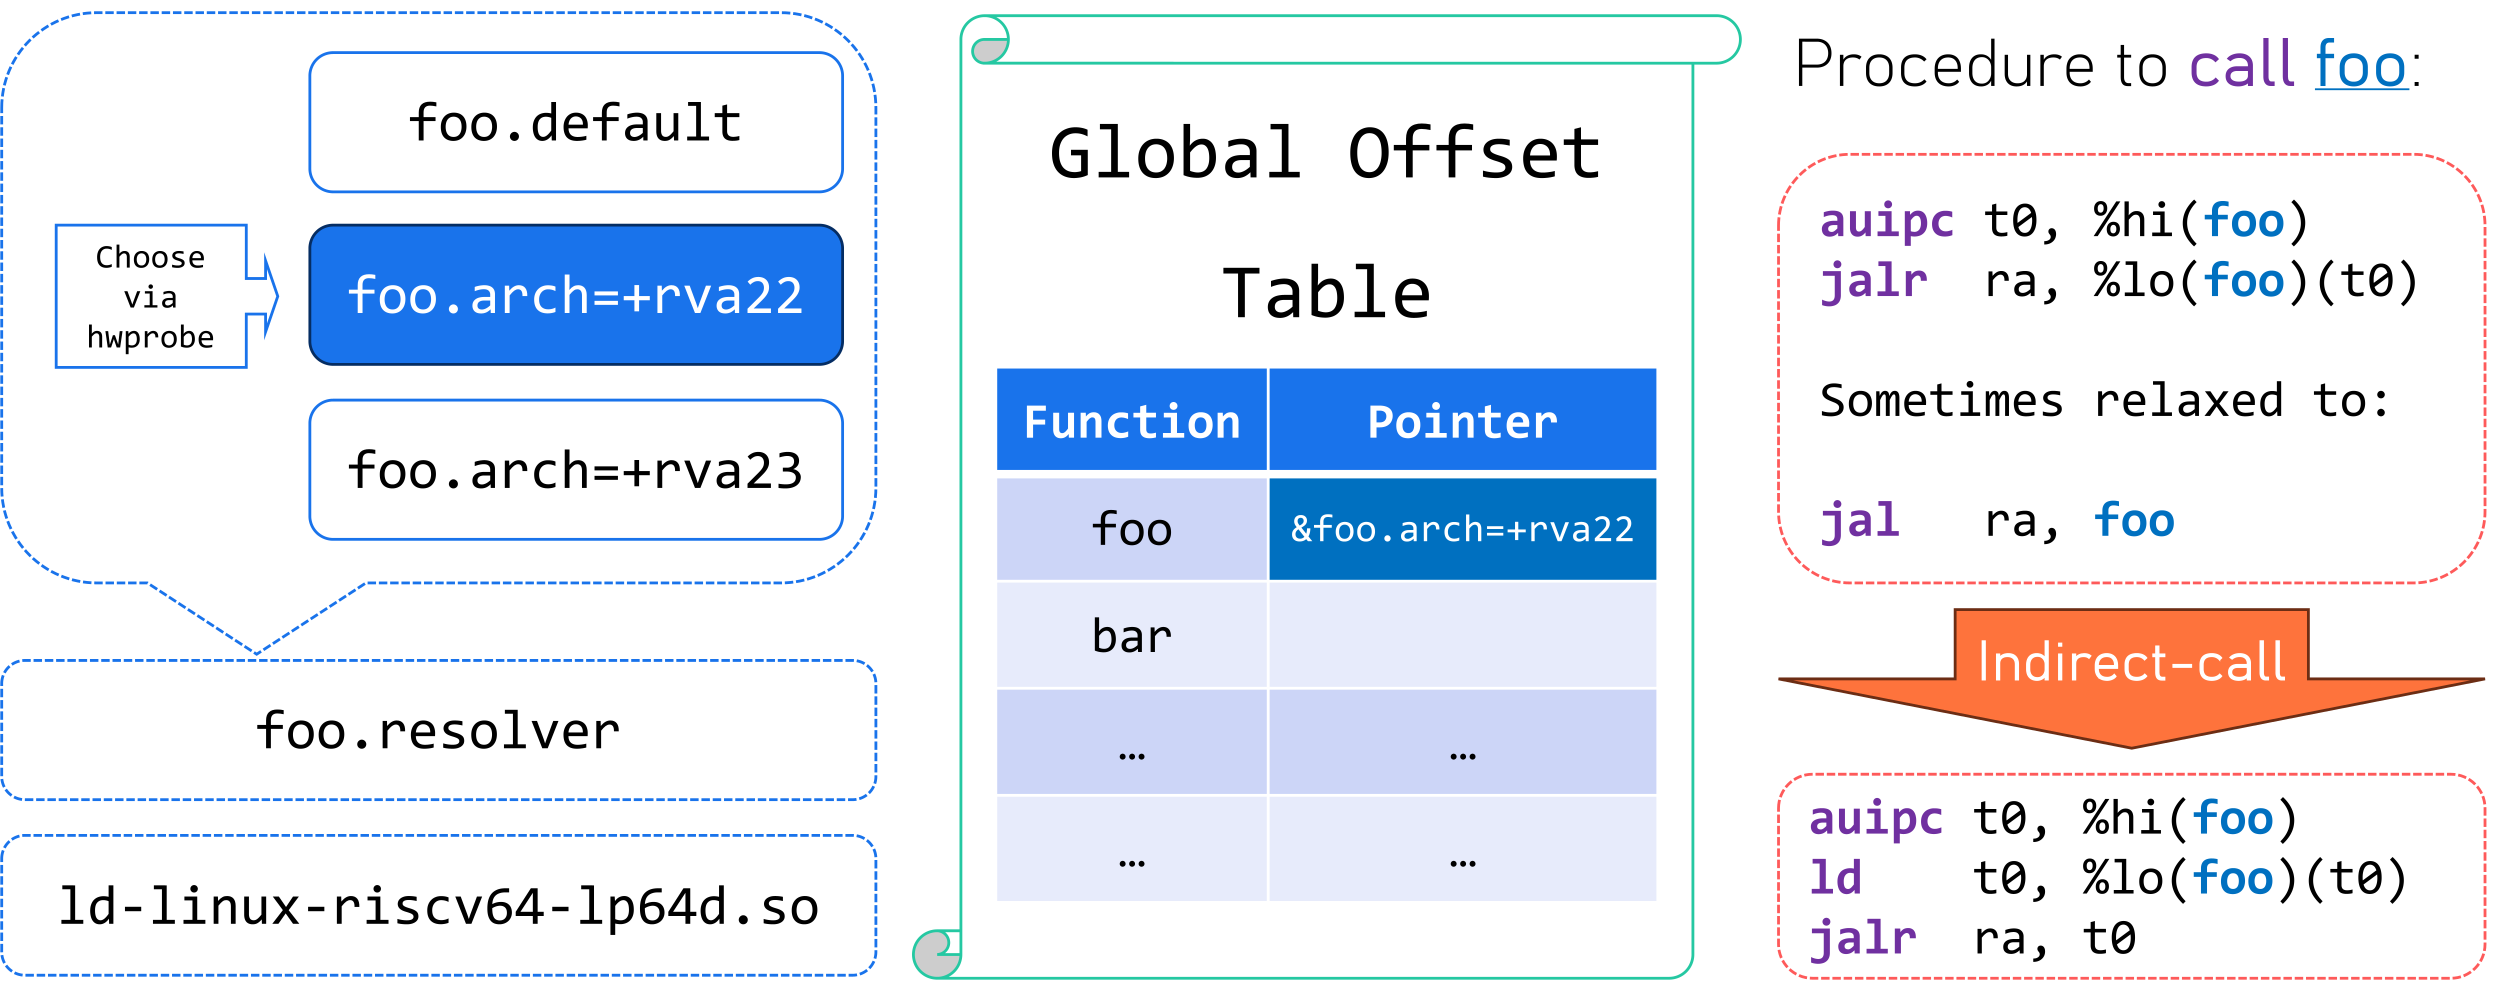 <svg xmlns="http://www.w3.org/2000/svg" xmlns:xlink="http://www.w3.org/1999/xlink" width="901pt" height="359pt" viewBox="0 0 901 359"><defs><path id="b" d="M4.922-12.453H2.016v-1.406H6.64v12.437h2.937V0h-7.89v-1.422h3.234Zm0 0"/><path id="c" d="M1.063-4.719q-.001-1.247.343-2.218.341-.985.969-1.657a4.2 4.2 0 0 1 1.531-1.015 5.5 5.5 0 0 1 1.969-.344q.48.002.938.062.45.049.89.172v-4.14h1.719V0H7.89l-.063-1.86Q7.125-.826 6.281-.327q-.83.499-1.797.5Q3.64.17 3-.172q-.646-.356-1.078-1-.423-.638-.64-1.547a8.4 8.4 0 0 1-.22-2m1.75-.11q0 1.782.515 2.673.528.877 1.5.875.639 0 1.36-.578c.476-.383.984-.957 1.515-1.72V-8.14a3.8 3.8 0 0 0-.937-.296 5 5 0 0 0-1-.11c-.93 0-1.653.305-2.172.906-.524.594-.781 1.532-.781 2.813m0 0"/><path id="d" d="M8.453-4.547h-5.86V-6.14h5.86Zm0 0"/><path id="e" d="M4.922-8.437H2.016v-1.407H6.64v8.422h2.937V0h-7.89v-1.422h3.234Zm.594-5.532c.187 0 .363.04.53.11q.248.094.423.28.187.19.281.438c.07.157.11.329.11.516 0 .18-.04.352-.11.516a1.2 1.2 0 0 1-.281.437 1.25 1.25 0 0 1-.422.297 1.5 1.5 0 0 1-.531.094 1.5 1.5 0 0 1-.532-.094 1.4 1.4 0 0 1-.421-.297 1.4 1.4 0 0 1-.297-.437 1.4 1.4 0 0 1-.094-.516q0-.281.094-.516a1.4 1.4 0 0 1 .297-.437q.187-.188.421-.281c.164-.07.344-.11.532-.11m0 0"/><path id="f" d="M1.563-9.844h1.53l.063 1.594q.436-.516.828-.844.405-.34.797-.547.388-.216.782-.296.404-.078.843-.079 1.512.002 2.297.907c.52.593.781 1.492.781 2.687V0H7.781v-6.281q-.002-1.154-.437-1.703-.439-.563-1.282-.563-.314 0-.625.094-.297.094-.625.328-.313.223-.687.61-.375.392-.844.984V0H1.562Zm0 0"/><path id="g" d="M9.484 0h-1.53L7.89-1.594a7.4 7.4 0 0 1-.844.86 5 5 0 0 1-.781.547 3 3 0 0 1-.797.28 4.4 4.4 0 0 1-.828.079q-1.518 0-2.297-.89c-.524-.594-.781-1.489-.781-2.688v-6.438H3.28v6.297q0 2.267 1.703 2.266.31 0 .61-.094.295-.093.625-.328.328-.233.703-.625.374-.387.86-.985v-6.53h1.702Zm0 0"/><path id="h" d="M10.438 0H8.172L5.516-3.75 2.89 0H.688L4.5-4.937.86-9.844h2.187L5.64-6.063l2.53-3.78h2.11L6.594-4.907Zm0 0"/><path id="i" d="M1.969-9.844H3.53l.047 1.813q.874-1.045 1.719-1.516.841-.468 1.719-.469 1.529 0 2.312.985.795.985.735 2.937H8.328q.03-1.277-.375-1.86-.409-.592-1.187-.593-.346.001-.703.125-.346.128-.72.39-.36.268-.765.688-.407.423-.875 1.016V0H1.97Zm0 0"/><path id="j" d="M9.36-2.687q-.002.515-.172.937a2.5 2.5 0 0 1-.485.734Q8.404-.7 8-.469a5.5 5.5 0 0 1-.86.375q-.456.14-.937.203-.487.062-.937.063-1.001 0-1.844-.094a11 11 0 0 1-1.64-.281v-1.563q.856.252 1.718.375c.57.086 1.14.125 1.703.125q1.218 0 1.797-.328c.395-.226.594-.547.594-.953q0-.264-.094-.469a1.06 1.06 0 0 0-.344-.406q-.234-.2-.75-.406-.515-.2-1.406-.469-.674-.187-1.234-.437a4.2 4.2 0 0 1-.985-.594 2.5 2.5 0 0 1-.64-.797 2.4 2.4 0 0 1-.235-1.094q0-.42.188-.906.199-.497.656-.906c.313-.281.727-.516 1.25-.703q.78-.282 1.953-.282c.395 0 .828.024 1.297.063q.702.065 1.469.219v1.515A16 16 0 0 0 7.188-8.5a10 10 0 0 0-1.25-.094q-.645 0-1.079.094a2.3 2.3 0 0 0-.703.266q-.268.174-.39.406-.111.235-.11.5 0 .269.094.484c.07.137.203.274.39.407.188.136.446.273.782.406q.5.204 1.297.437.872.251 1.468.532.61.282.985.625.374.346.531.78.155.423.156.97m0 0"/><path id="k" d="M9.219-.36q-.673.253-1.375.376Q7.139.14 6.406.14q-2.343 0-3.61-1.266-1.251-1.266-1.25-3.703-.002-1.155.36-2.11a4.9 4.9 0 0 1 1.032-1.625A4.4 4.4 0 0 1 4.5-9.608q.902-.375 2.016-.375c.507 0 .984.039 1.422.109a6 6 0 0 1 1.28.36v1.624a6 6 0 0 0-1.312-.484 6 6 0 0 0-1.36-.156c-.437 0-.855.086-1.25.25a3 3 0 0 0-1.015.719q-.44.47-.703 1.156-.251.674-.25 1.531-.001 1.781.86 2.672.874.877 2.421.875.687.001 1.344-.156.657-.153 1.266-.47Zm0 0"/><path id="l" d="M.64-9.844h1.954L5-3.328l.516 1.578.547-1.625 2.39-6.469h1.875L6.453 0H4.5Zm0 0"/><path id="m" d="M10.047-4.062q0 .891-.328 1.671-.316.769-.906 1.344a4.4 4.4 0 0 1-1.422.89 5 5 0 0 1-1.828.329c-.711 0-1.336-.113-1.875-.328a3.3 3.3 0 0 1-1.36-1.047c-.367-.469-.648-1.055-.844-1.766q-.28-1.078-.28-2.531c0-.656.038-1.29.124-1.906a8 8 0 0 1 .422-1.735q.294-.81.781-1.484a5 5 0 0 1 1.219-1.156 5.7 5.7 0 0 1 1.719-.766q.998-.264 2.312-.265h1.266v1.484H7.672q-1.159 0-2 .281-.844.269-1.406.766a3.5 3.5 0 0 0-.875 1.219q-.3.704-.375 1.578l-.047.39q.623-.356 1.422-.578a6.8 6.8 0 0 1 1.75-.219q.983 0 1.703.282a3.24 3.24 0 0 1 1.953 2c.164.468.25.984.25 1.547m-1.797.109q0-.593-.14-1.063a1.96 1.96 0 0 0-.454-.796q-.298-.33-.765-.516c-.305-.125-.672-.188-1.11-.188-.25 0-.508.028-.765.079q-.375.063-.75.187-.363.13-.688.281a7 7 0 0 0-.61.328q-.002 1.268.173 2.125.186.844.53 1.36c.227.336.517.574.86.719a2.9 2.9 0 0 0 1.172.218q.563 0 1.031-.187.47-.186.797-.532.343-.356.532-.859.187-.5.187-1.156m0 0"/><path id="n" d="M10.516-2.828H8.328V0H6.594v-2.828H.422v-1.5l5.453-8.484h2.453v8.484h2.188Zm-3.922-8.344L2.125-4.328h4.469Zm0 0"/><path id="o" d="M9.984-5.094q0 1.312-.375 2.297c-.242.649-.578 1.188-1.015 1.625-.43.43-.938.75-1.531.969a5.5 5.5 0 0 1-1.907.328Q4.688.123 4.22.063a7 7 0 0 1-.938-.157v4.11H1.562v-13.86h1.532l.11 1.64q.73-.995 1.562-1.405a4 4 0 0 1 1.797-.407c.562 0 1.054.121 1.484.36q.64.345 1.062.984.434.645.657 1.547.217.907.218 2.031m-1.75.078q-.002-.779-.109-1.421a3.6 3.6 0 0 0-.36-1.11 1.9 1.9 0 0 0-.64-.719 1.54 1.54 0 0 0-.906-.265q-.317.002-.657.11-.328.095-.687.343a4.8 4.8 0 0 0-.766.64q-.393.393-.828.985v4.766a5 5 0 0 0 .985.312q.513.11 1.015.11 1.388 0 2.172-.938.78-.938.781-2.813m0 0"/><path id="p" d="M5.438-3.094q.34 0 .64.14c.195.087.367.204.516.36q.216.223.343.516a1.67 1.67 0 0 1 0 1.265q-.127.3-.343.516a1.6 1.6 0 0 1-.516.344q-.3.124-.64.125Q5.09.17 4.797.047a1.8 1.8 0 0 1-.516-.344 1.5 1.5 0 0 1-.343-.516 1.5 1.5 0 0 1-.126-.624q-.001-.341.126-.641a1.6 1.6 0 0 1 .343-.516c.157-.156.328-.273.516-.36q.294-.14.64-.14m0 0"/><path id="q" d="M10.14-5q0 1.143-.328 2.11a4.8 4.8 0 0 1-.937 1.64q-.596.674-1.469 1.047C6.82.043 6.16.172 5.422.172a5.3 5.3 0 0 1-1.906-.328 3.9 3.9 0 0 1-1.422-.953q-.58-.64-.89-1.578c-.2-.633-.298-1.36-.298-2.172q-.002-1.156.313-2.094a4.7 4.7 0 0 1 .937-1.625 4.1 4.1 0 0 1 1.485-1.063q.872-.375 1.984-.375c.695 0 1.328.11 1.89.329a3.7 3.7 0 0 1 1.423.968q.574.626.89 1.563.312.937.313 2.156m-1.75.078q-.002-.902-.203-1.594-.203-.685-.578-1.14a2.2 2.2 0 0 0-.906-.672 2.9 2.9 0 0 0-1.187-.235c-.512 0-.95.102-1.313.297q-.533.3-.89.797-.346.504-.516 1.172a6 6 0 0 0-.156 1.375q-.001.909.203 1.594.201.689.578 1.156c.25.305.55.531.906.688.352.148.75.218 1.188.218q.761.001 1.312-.296.545-.293.89-.797.341-.5.5-1.157.172-.668.173-1.406m0 0"/><path id="r" d="M10.297-12.266q-1.347-.28-2.313-.28-2.295.002-2.296 2.405v1.735H10v1.422H5.688V0H3.952v-6.984H.781v-1.422h3.172v-1.64q-.001-3.922 4.094-3.923 1.014 0 2.25.235ZM0-9.844"/><path id="s" d="M9.875-5.437q-.002.363-.016.609-.002.235-.015.453H2.938q0 1.52.843 2.328c.563.531 1.367.797 2.422.797q.436.002.86-.031.434-.03.828-.094.405-.06.78-.125c.25-.05.477-.11.688-.172v1.406a10 10 0 0 1-1.578.313Q6.902.17 5.953.172 4.701.17 3.781-.172a3.8 3.8 0 0 1-1.5-.984q-.578-.657-.86-1.594-.28-.95-.28-2.156c0-.688.097-1.336.297-1.953q.312-.937.875-1.641a4.2 4.2 0 0 1 1.406-1.11q.841-.405 1.906-.406 1.015 0 1.813.329.794.314 1.343.906.544.598.813 1.453a6 6 0 0 1 .281 1.89m-1.766-.25a3.8 3.8 0 0 0-.125-1.204 2.55 2.55 0 0 0-.484-.937 2.3 2.3 0 0 0-.828-.61 2.7 2.7 0 0 0-1.125-.218q-.563 0-1.031.219-.457.222-.797.609a3.1 3.1 0 0 0-.531.937 4.3 4.3 0 0 0-.25 1.204Zm0 0"/><path id="t" d="m7.89 0-.03-1.328Q7.044-.53 6.218-.172a4.55 4.55 0 0 1-1.735.344Q3.641.17 3.031-.031a2.7 2.7 0 0 1-.984-.594 2.5 2.5 0 0 1-.563-.89 3.2 3.2 0 0 1-.187-1.11c0-.988.367-1.758 1.11-2.312q1.108-.844 3.265-.844h2.031v-.86q0-.873-.562-1.39-.55-.53-1.703-.531a7.2 7.2 0 0 0-1.641.187 10.6 10.6 0 0 0-1.672.516v-1.532q.327-.123.719-.234.404-.105.844-.187.434-.095.921-.141.481-.061.97-.063.889.002 1.609.204.715.188 1.203.593.497.392.765 1 .265.61.266 1.438V0Zm-.187-4.484H5.547c-.43 0-.797.046-1.11.14a2.1 2.1 0 0 0-.75.36q-.297.234-.437.562a1.85 1.85 0 0 0-.14.735c0 .187.023.37.078.546q.093.27.28.47.2.187.516.312.31.11.766.109.593.001 1.344-.344.764-.356 1.61-1.14Zm0 0"/><path id="u" d="M9.5-.14a7.5 7.5 0 0 1-1.203.218q-.61.062-1.25.063-1.845 0-2.766-.844-.907-.844-.906-2.578v-5.125H.625v-1.438h2.75v-2.703l1.703-.437v3.14H9.5v1.438H5.078v5q0 1.05.563 1.578.561.532 1.656.531c.32 0 .664-.023 1.031-.078q.563-.076 1.172-.234Zm0 0"/><path id="v" d="M9.484 0H7.781v-6.281Q7.78-7.42 7.344-7.984q-.423-.563-1.219-.563-.346 0-.64.094-.299.094-.626.328-.316.223-.703.61-.376.392-.875.984V0H1.562v-13.86h1.72v4.016l-.063 1.547c.27-.32.531-.594.781-.812q.388-.328.781-.532.388-.199.782-.28.404-.095.843-.095 1.467.002 2.266.907c.539.593.812 1.492.812 2.687Zm0 0"/><path id="w" d="M9.734-6.328H1.297v-1.453h8.437Zm0 3.406H1.297v-1.437h8.437Zm0 0"/><path id="x" d="M10.219-4.594h-3.86v4H4.672v-4H.828v-1.5h3.844v-3.968h1.687v3.968h3.86Zm0 0"/><path id="y" d="M9.875 0H1.438v-1.531L4.75-4.828q.811-.795 1.328-1.375a7 7 0 0 0 .797-1.078q.282-.498.375-.922c.07-.29.11-.602.11-.938q0-.468-.141-.89a2.2 2.2 0 0 0-.39-.75 1.84 1.84 0 0 0-.688-.516 2.5 2.5 0 0 0-1-.187q-.816 0-1.485.375a4.8 4.8 0 0 0-1.219.937l-.953-1.125a5.9 5.9 0 0 1 1.672-1.219q.95-.468 2.203-.468c.57 0 1.094.086 1.563.25A3.4 3.4 0 0 1 8.125-12q.516.485.797 1.188.28.69.281 1.562-.002.738-.203 1.36a5.8 5.8 0 0 1-.594 1.25 9 9 0 0 1-1 1.296c-.406.438-.883.922-1.422 1.453L3.656-1.625h6.219Zm0 0"/><path id="z" d="M9.64-3.89a3.8 3.8 0 0 1-.343 1.593Q8.952-1.56 8.266-1q-.692.55-1.735.86C5.844.065 5.04.171 4.125.171q-.767 0-1.375-.047C2.344.094 1.96.051 1.61 0v-1.531q.608.112 1.28.172.67.063 1.391.062.95.002 1.625-.172.686-.17 1.11-.5.435-.325.64-.781.201-.467.203-1.047c0-.351-.086-.66-.25-.922a2 2 0 0 0-.656-.656 3.2 3.2 0 0 0-1.016-.39 5.6 5.6 0 0 0-1.296-.141H3.17v-1.39h1.485c.383 0 .735-.052 1.047-.157.32-.102.594-.25.813-.438q.34-.28.515-.703.188-.42.188-.953c0-.676-.211-1.172-.625-1.484-.418-.32-1.032-.485-1.844-.485q-.644 0-1.328.141-.691.128-1.469.375v-1.484q.328-.124.703-.22.389-.092.766-.155.375-.059.75-.094.375-.03.703-.031 1.03.001 1.797.218.78.221 1.297.641.513.409.781 1 .265.58.266 1.313 0 1.094-.563 1.843c-.375.5-.89.899-1.547 1.188q.498.08.985.312.481.235.875.61.387.362.625.859c.164.336.25.703.25 1.11m0 0"/><path id="A" d="M5.828-.281a5.1 5.1 0 0 1-1.922.375c-1.086 0-1.918-.32-2.5-.969q-.86-.967-.86-2.875 0-.919.235-1.656.234-.75.672-1.266.45-.516 1.078-.797A3.5 3.5 0 0 1 3.97-7.75q.527 0 .984.094.452.08.875.265v1.032a3.3 3.3 0 0 0-.86-.344A3.6 3.6 0 0 0 4-6.828q-.55.002-.984.203a2.1 2.1 0 0 0-.75.594q-.3.375-.47.937a4.5 4.5 0 0 0-.155 1.25q0 1.5.609 2.25c.406.5.992.75 1.766.75a4 4 0 0 0 1.812-.422Zm0 0"/><path id="B" d="M5.672 0H4.64v-3.75c0-.457-.086-.797-.25-1.016q-.253-.341-.735-.343-.203.002-.39.062a1.1 1.1 0 0 0-.36.188 4 4 0 0 0-.422.375c-.156.156-.336.351-.53.578V0H.937v-8.281h1.015v2.39l-.031.938c.156-.195.312-.36.469-.484q.234-.2.468-.329a1.8 1.8 0 0 1 .47-.171q.231-.047.5-.047c.581 0 1.034.18 1.358.53.32.356.485.891.485 1.61Zm0 0"/><path id="C" d="M6.063-2.984q-.002.69-.204 1.265-.188.564-.546.969-.365.408-.891.64a3.1 3.1 0 0 1-1.188.22c-.418 0-.793-.067-1.125-.188a2.4 2.4 0 0 1-.859-.578 2.7 2.7 0 0 1-.531-.953Q.545-2.17.547-2.906q0-.686.187-1.25.186-.561.547-.969.375-.404.89-.625.53-.234 1.188-.234.622.002 1.125.203.516.187.86.562c.226.25.406.563.531.938q.188.563.188 1.297m-1.047.046q-.001-.544-.125-.953a1.7 1.7 0 0 0-.344-.671A1.4 1.4 0 0 0 4-4.984a1.7 1.7 0 0 0-.703-.141q-.456 0-.781.188a1.5 1.5 0 0 0-.532.468q-.206.3-.312.703-.094.394-.094.829-.001.55.125.953.122.408.344.687.215.268.531.406.327.141.719.141.451.002.781-.172.328-.186.531-.484.218-.311.313-.703.093-.389.094-.828m0 0"/><path id="D" d="M5.594-1.61c0 .212-.04.4-.11.563a1.2 1.2 0 0 1-.28.438 2.2 2.2 0 0 1-.423.328 3.1 3.1 0 0 1-1.078.344 3.4 3.4 0 0 1-.562.046A9 9 0 0 1 2.047.047a6 6 0 0 1-.985-.172v-.937a7 7 0 0 0 1.032.234c.344.055.68.078 1.015.078q.733.001 1.079-.203.358-.201.359-.578a.7.7 0 0 0-.063-.282.56.56 0 0 0-.203-.234 2.2 2.2 0 0 0-.453-.234q-.315-.123-.844-.281a9 9 0 0 1-.734-.266 2.6 2.6 0 0 1-.578-.36 1.4 1.4 0 0 1-.39-.468 1.45 1.45 0 0 1-.141-.656q-.001-.248.109-.547.122-.295.39-.547.282-.247.75-.407.47-.17 1.172-.171c.227 0 .485.015.766.046q.42.034.875.125v.907a6 6 0 0 0-.906-.172 6 6 0 0 0-.75-.063c-.25 0-.465.024-.64.063a1.5 1.5 0 0 0-.423.172.6.6 0 0 0-.234.234.6.6 0 0 0-.062.281q-.001.175.062.297.06.128.219.25.17.111.469.235.294.127.78.265.529.159.876.328.356.16.578.36.235.205.328.469.094.25.094.578m0 0"/><path id="E" d="M5.906-3.25c0 .148-.008.266-.015.36v.28H1.75c0 .594.164 1.055.5 1.376q.516.485 1.453.484.264.001.516-.016.264-.011.5-.046c.164-.032.32-.055.468-.079A4 4 0 0 0 5.595-1v.844A9 9 0 0 1 4.64.03Q4.125.108 3.563.11 2.812.107 2.266-.094a2.5 2.5 0 0 1-.907-.593 2.5 2.5 0 0 1-.515-.954 5 5 0 0 1-.156-1.296c0-.407.054-.79.171-1.157q.186-.562.532-.984.34-.422.828-.656a2.54 2.54 0 0 1 1.14-.25q.61 0 1.079.187.482.189.812.547.328.361.484.875.171.503.172 1.125m-1.062-.156a2.2 2.2 0 0 0-.078-.703 1.5 1.5 0 0 0-.297-.563 1.25 1.25 0 0 0-.485-.36 1.5 1.5 0 0 0-.671-.14q-.329.001-.61.125a1.4 1.4 0 0 0-.484.36q-.188.234-.313.562-.128.33-.156.719Zm0 0"/><path id="G" d="M.39-5.89h1.157L2.984-2l.313.953.328-.969L5.047-5.89h1.125L3.859 0H2.688Zm0 0"/><path id="H" d="M2.938-5.047H1.203v-.844H3.97v5.047h1.75V0H1.016v-.844h1.922Zm.359-3.297a.8.8 0 0 1 .312.063q.154.048.266.172a.9.9 0 0 1 .172.25.8.8 0 0 1 0 .625.9.9 0 0 1-.172.25.8.8 0 0 1-.266.172.75.75 0 0 1-.312.062.7.7 0 0 1-.313-.062.7.7 0 0 1-.25-.172.7.7 0 0 1-.171-.25.8.8 0 0 1-.063-.313q0-.171.063-.312a.8.8 0 0 1 .171-.25.57.57 0 0 1 .25-.172.8.8 0 0 1 .313-.063m0 0"/><path id="I" d="m4.719 0-.032-.797a3.1 3.1 0 0 1-.968.703A2.8 2.8 0 0 1 2.672.11q-.503-.001-.86-.125a1.8 1.8 0 0 1-.593-.359A1.5 1.5 0 0 1 .89-.906a2 2 0 0 1-.11-.672q0-.873.657-1.375c.437-.332 1.085-.5 1.953-.5h1.218v-.516q-.002-.527-.343-.844-.33-.311-1.016-.312c-.336 0-.664.04-.984.11a6 6 0 0 0-1 .327v-.921q.2-.076.437-.141c.156-.04.32-.078.5-.11q.265-.058.547-.093.294-.03.578-.031.546.001.969.125.421.11.719.343.293.235.453.61c.101.242.156.523.156.843V0Zm-.11-2.672H3.313q-.376 0-.657.078a1.1 1.1 0 0 0-.453.203.95.95 0 0 0-.265.344 1.1 1.1 0 0 0-.079.438q0 .175.047.328.06.158.172.281.124.111.313.188c.125.042.273.062.453.062q.34.001.797-.203c.312-.145.632-.375.968-.688Zm0 0"/><path id="J" d="M6.39-5.89 5.532 0H4.297l-.844-2.469-.172-.594-.203.641L2.266 0H1.063L.219-5.89h1l.484 4 .11.89.25-.781.859-2.64h.734l.922 2.609.25.78.094-.827.453-4.032Zm0 0"/><path id="K" d="M5.969-3.047q0 .784-.219 1.375-.223.581-.61.969-.393.393-.921.594a3.4 3.4 0 0 1-1.14.187Q2.796.077 2.515.047a4 4 0 0 1-.563-.11v2.47H.937v-8.298h.907l.062.985q.434-.593.938-.828c.332-.164.691-.25 1.078-.25q.515.001.89.218.375.206.625.594.263.376.391.922.14.534.14 1.203M4.922-3q0-.469-.078-.844A2.2 2.2 0 0 0 4.64-4.5a1.1 1.1 0 0 0-.375-.437 1 1 0 0 0-.547-.157c-.125 0-.258.024-.39.063a1.7 1.7 0 0 0-.423.203 3 3 0 0 0-.437.375 7 7 0 0 0-.516.594v2.843c.188.086.383.153.594.204q.31.063.61.062.826 0 1.296-.562T4.922-3m0 0"/><path id="L" d="M1.172-5.89h.937l.032 1.093c.343-.414.68-.719 1.015-.906a2.14 2.14 0 0 1 1.031-.281q.922.001 1.391.593.468.58.438 1.75H4.984q.012-.762-.234-1.109-.234-.359-.703-.36-.205.001-.422.079a1.4 1.4 0 0 0-.422.234 4 4 0 0 0-.469.406 7 7 0 0 0-.53.61V0H1.171Zm0 0"/><path id="M" d="M5.969-3.047q-.002.738-.203 1.313a2.8 2.8 0 0 1-.578.984q-.377.393-.907.61a3.2 3.2 0 0 1-1.203.218q-.518 0-1.062-.094A5.4 5.4 0 0 1 .938-.344V-8.28h1.015V-6l-.047 1.094q.434-.593.938-.828c.344-.164.703-.25 1.078-.25q.515.001.89.218.375.206.625.594.263.376.391.922.14.534.14 1.203M4.922-3q0-.469-.078-.844A2.2 2.2 0 0 0 4.64-4.5a1.1 1.1 0 0 0-.375-.437 1 1 0 0 0-.547-.157c-.125 0-.258.024-.39.063a1.7 1.7 0 0 0-.423.203 3 3 0 0 0-.437.375 7 7 0 0 0-.516.594v2.843q.293.128.61.204.311.063.593.062.357.001.672-.11.328-.122.563-.374c.164-.176.297-.407.39-.688q.14-.433.14-1.078m0 0"/><path id="N" d="M13.719-14.766a10.8 10.8 0 0 0-2.047-.828 8.5 8.5 0 0 0-2.297-.297q-1.406 0-2.516.516a5.16 5.16 0 0 0-1.875 1.422q-.75.924-1.156 2.219-.391 1.3-.39 2.859 0 1.642.328 2.938Q4.09-4.655 4.78-3.75a4.57 4.57 0 0 0 1.782 1.39q1.091.47 2.593.47c.176 0 .364-.008.563-.032a11 11 0 0 0 1.172-.187c.187-.051.351-.102.5-.157v-5.671H7.75v-2h6.047v9.109c-.375.168-.774.324-1.188.469q-.61.204-1.265.343-.644.123-1.281.188-.644.076-1.235.078-1.83-.002-3.297-.578a6.6 6.6 0 0 1-2.5-1.703Q2-3.154 1.453-4.828q-.549-1.67-.547-3.89 0-2.187.61-3.923c.406-1.164.976-2.148 1.718-2.953a7.25 7.25 0 0 1 2.672-1.828q1.56-.64 3.453-.64 1.186.001 2.266.218 1.091.205 2.094.672Zm0 0"/><path id="O" d="M6.844-17.312H2.797v-1.954H9.25v17.282h4.063V0H2.342v-1.984h4.5Zm0 0"/><path id="P" d="M14.094-6.953c0 1.062-.153 2.039-.453 2.922q-.44 1.33-1.297 2.281A5.8 5.8 0 0 1 10.28-.266C9.477.074 8.566.25 7.547.25Q6.06.25 4.89-.203a5.36 5.36 0 0 1-1.97-1.344q-.814-.89-1.25-2.203-.42-1.312-.421-3.016c0-1.062.148-2.03.453-2.906Q2.154-10.984 3-11.937a5.7 5.7 0 0 1 2.047-1.47c.812-.35 1.734-.53 2.766-.53q1.464 0 2.625.468a5.3 5.3 0 0 1 1.984 1.328q.81.877 1.234 2.188.436 1.313.438 3m-2.422.11q0-1.266-.281-2.204-.281-.95-.797-1.594a3.2 3.2 0 0 0-1.266-.953 4 4 0 0 0-1.656-.328q-1.066 0-1.828.422a3.6 3.6 0 0 0-1.235 1.125q-.486.69-.703 1.61a8 8 0 0 0-.219 1.921c0 .844.086 1.586.266 2.219q.282.955.797 1.594.527.626 1.266.953.731.313 1.656.312c.707 0 1.312-.132 1.812-.406a3.7 3.7 0 0 0 1.25-1.11 4.9 4.9 0 0 0 .704-1.624 7.8 7.8 0 0 0 .234-1.938m0 0"/><path id="Q" d="M13.875-7.094q0 1.706-.469 3.047c-.312.899-.761 1.656-1.344 2.281A5.7 5.7 0 0 1 9.954-.328Q8.718.157 7.172.156 5.953.155 4.688-.062a12.7 12.7 0 0 1-2.5-.735v-18.469h2.359v5.297l-.11 2.547q1.03-1.373 2.188-1.937a5.6 5.6 0 0 1 2.516-.578q1.168 0 2.047.5a4.2 4.2 0 0 1 1.484 1.374q.608.891.906 2.157c.195.844.297 1.781.297 2.812m-2.422.11c0-.72-.055-1.375-.156-1.97q-.16-.9-.5-1.546a2.8 2.8 0 0 0-.875-1q-.533-.358-1.266-.36-.455 0-.922.141a3.6 3.6 0 0 0-.953.485 6.2 6.2 0 0 0-1.047.89q-.55.55-1.187 1.36v6.64q.702.27 1.422.422.716.158 1.375.156.825.001 1.562-.25.75-.261 1.313-.859.563-.608.89-1.61.342-1.011.344-2.5m0 0"/><path id="R" d="m10.969 0-.047-1.844Q9.796-.73 8.64-.234A6.1 6.1 0 0 1 6.234.25c-.78 0-1.453-.102-2.015-.297q-.832-.311-1.375-.828a3.2 3.2 0 0 1-.781-1.234 4.6 4.6 0 0 1-.25-1.547c0-1.375.507-2.446 1.53-3.219q1.531-1.172 4.532-1.172h2.844V-9.25q-.001-1.2-.781-1.937c-.524-.489-1.313-.735-2.376-.735a10 10 0 0 0-2.28.266q-1.126.268-2.329.734v-2.14q.45-.154 1-.313a22 22 0 0 1 1.172-.281q.608-.122 1.281-.203.67-.078 1.344-.079 1.249 0 2.234.282c.664.18 1.227.453 1.688.828q.686.563 1.062 1.406.375.846.375 1.985V0Zm-.25-6.234H7.703q-.892 0-1.531.187-.643.173-1.047.5-.41.329-.61.781a2.7 2.7 0 0 0-.187 1.032q-.001.392.11.75.121.361.39.64.28.283.719.453.434.158 1.062.157c.551 0 1.176-.164 1.875-.5q1.062-.497 2.235-1.563Zm0 0"/><path id="T" d="M14.61-9.031c0 1.605-.196 2.992-.579 4.156Q13.468-3.139 12.5-2a6.05 6.05 0 0 1-2.25 1.703A6.85 6.85 0 0 1 7.547.25q-1.723-.001-3-.625a5.6 5.6 0 0 1-2.125-1.797c-.555-.781-.965-1.726-1.235-2.844Q.78-6.702.782-8.828q-.002-2.357.547-4.11.562-1.747 1.516-2.874.966-1.137 2.25-1.688a6.7 6.7 0 0 1 2.718-.562q1.718.001 2.985.625a5.65 5.65 0 0 1 2.125 1.796q.843 1.16 1.265 2.844.423 1.675.422 3.766m-2.532.187q0-1.575-.234-2.875-.235-1.296-.781-2.234-.533-.951-1.376-1.469-.831-.515-2.015-.515-1.143 0-1.969.562a4.2 4.2 0 0 0-1.36 1.5q-.532.94-.796 2.219-.251 1.267-.25 2.703c0 1.055.082 2.015.25 2.89.164.868.422 1.61.765 2.235a3.95 3.95 0 0 0 1.36 1.437q.827.516 2 .516 1.154.002 1.984-.547.826-.545 1.36-1.5.545-.951.797-2.219.264-1.263.265-2.703m0 0"/><path id="U" d="M14.328-17.062c-1.242-.258-2.312-.391-3.219-.391q-3.203 0-3.203 3.36v2.39h6v1.984h-6V0H5.5v-9.719H1.094v-1.984H5.5v-2.266q0-5.451 5.688-5.453 1.418 0 3.14.328ZM0-13.687"/><path id="V" d="M13.016-3.734c0 .48-.086.914-.25 1.297a3.4 3.4 0 0 1-.657 1.015q-.42.44-.984.75-.563.317-1.203.516A7.5 7.5 0 0 1 8.625.14C8.188.21 7.754.25 7.328.25c-.93 0-1.781-.043-2.562-.125a18 18 0 0 1-2.282-.39v-2.188q1.203.345 2.375.515c.79.118 1.579.172 2.36.172 1.144 0 1.988-.148 2.531-.453q.811-.468.813-1.328 0-.357-.126-.656-.128-.293-.468-.563-.346-.264-1.063-.546a22 22 0 0 0-1.953-.657 16 16 0 0 1-1.719-.625 5.8 5.8 0 0 1-1.359-.812 3.6 3.6 0 0 1-.89-1.125q-.33-.638-.329-1.516c0-.383.086-.8.266-1.25q.263-.686.906-1.265.639-.592 1.735-.985 1.091-.389 2.734-.39.797 0 1.781.093.982.095 2.047.313v2.11A19 19 0 0 0 10-11.829a15 15 0 0 0-1.734-.125q-.891 0-1.5.14-.61.129-.985.376-.375.234-.547.562-.157.315-.156.672 0 .377.14.672.154.297.548.578.386.281 1.078.562.7.282 1.812.61c.813.23 1.492.476 2.047.734q.827.394 1.344.875.514.47.734 1.078.235.598.235 1.36m0 0"/><path id="W" d="M13.75-7.562a13.26 13.26 0 0 1-.062 1.484h-9.61q0 2.096 1.172 3.219 1.172 1.125 3.375 1.125.608 0 1.203-.047a21.675 21.675 0 0 0 2.219-.297q.515-.105.953-.235v1.938q-.97.283-2.187.453-1.22.17-2.516.172c-1.18 0-2.188-.16-3.031-.469-.844-.32-1.54-.785-2.078-1.39q-.816-.904-1.204-2.22-.39-1.324-.39-2.983Q1.592-8.266 2-9.547a6.9 6.9 0 0 1 1.219-2.265 5.9 5.9 0 0 1 1.953-1.547q1.17-.576 2.64-.578 1.436 0 2.532.453 1.108.455 1.86 1.28.762.817 1.155 2c.258.782.391 1.665.391 2.642m-2.469-.344a5.4 5.4 0 0 0-.187-1.672q-.222-.748-.672-1.297a3.06 3.06 0 0 0-1.14-.844q-.675-.311-1.579-.312-.784.002-1.422.297c-.43.199-.797.48-1.11.843a4.7 4.7 0 0 0-.75 1.313 5.8 5.8 0 0 0-.343 1.672Zm0 0"/><path id="X" d="M13.219-.187a11 11 0 0 1-1.672.28q-.86.095-1.75.095c-1.719 0-3-.383-3.844-1.157q-1.266-1.17-1.266-3.578v-7.156H.86v-1.985h3.829v-3.765l2.375-.61v4.375h6.156v1.985H7.063v6.953c0 .992.257 1.73.78 2.219q.78.72 2.313.719.656 0 1.422-.094.78-.106 1.64-.328Zm0 0"/><path id="Y" d="M14.172-15.75H8.906V0H6.453v-15.75H1.172v-2.062h13Zm0 0"/><path id="Z" d="M9.219-7.875q-.001.893-.313 1.656a3.6 3.6 0 0 1-.89 1.328c-.399.375-.891.668-1.485.875-.586.2-1.265.297-2.047.297H3.391V0H1.188v-11.562h3.39q1.124.001 1.984.25.855.234 1.454.703.591.47.89 1.156.312.689.313 1.578m-2.281.14q-.002-.451-.157-.827a1.65 1.65 0 0 0-.437-.641q-.3-.265-.75-.406A3.6 3.6 0 0 0 4.53-9.75h-1.14v4.234h1.203q.561.002 1-.156c.289-.101.535-.25.734-.437a2 2 0 0 0 .453-.703q.155-.406.157-.922m0 0"/><path id="aa" d="M9.313-4.562c0 .71-.102 1.359-.297 1.953a4.2 4.2 0 0 1-.86 1.5q-.564.628-1.39.968A4.9 4.9 0 0 1 4.89.203a5.5 5.5 0 0 1-1.797-.281 3.45 3.45 0 0 1-1.328-.875q-.552-.574-.844-1.453Q.64-3.278.64-4.437c0-.72.097-1.368.297-1.954a4.3 4.3 0 0 1 .875-1.484 3.8 3.8 0 0 1 1.39-.953 4.9 4.9 0 0 1 1.86-.344c.675 0 1.273.102 1.796.297.532.188.977.48 1.344.875q.545.58.828 1.453.282.86.281 1.984m-2.235.046c0-.925-.18-1.625-.531-2.093Q6.014-7.313 5-7.312q-.564.001-.969.218-.392.223-.656.61A2.9 2.9 0 0 0 3-5.578q-.127.504-.125 1.094 0 1.394.563 2.109c.382.48.906.719 1.562.719.352 0 .66-.07.922-.219q.404-.218.656-.594.247-.389.375-.906.124-.53.125-1.14m0 0"/><path id="ab" d="M6.516-11.437c0 .187-.04.37-.11.546q-.11.252-.297.454a1.3 1.3 0 0 1-.453.296q-.253.111-.547.11-.298.001-.562-.11a1.3 1.3 0 0 1-.453-.296 1.5 1.5 0 0 1-.297-.454 1.6 1.6 0 0 1-.094-.546q0-.295.094-.547c.07-.176.172-.328.297-.453.125-.133.273-.239.453-.313.176-.07.363-.11.562-.11.196 0 .38.04.547.11q.265.112.453.313.187.188.297.453c.07.168.11.351.11.547m-2.391 4.14H1.594v-1.687h4.75v7.297h2.593V0H1.282v-1.687h2.844Zm0 0"/><path id="ac" d="M6.594 0v-5.86q0-1.466-1.11-1.468-.55.002-1.046.437-.503.44-1.047 1.204V0H1.234v-8.984h1.86l.047 1.328q.28-.343.578-.625.294-.28.64-.485c.227-.132.473-.234.735-.296.27-.07.57-.11.906-.11q.685 0 1.188.219.514.221.859.64.356.41.531.985.17.581.172 1.297V0Zm0 0"/><path id="ad" d="M8.64-.094A12 12 0 0 1 7.47.125a9 9 0 0 1-1.125.078q-.892 0-1.532-.187A2.7 2.7 0 0 1 3.75-.547a2.2 2.2 0 0 1-.625-.969q-.187-.591-.187-1.406v-4.375H.515v-1.687h2.422v-2.297l2.203-.578v2.875h3.5v1.687h-3.5v4.219c0 .512.117.902.359 1.172q.356.39 1.188.39.527 0 1.03-.093.5-.094.923-.203Zm0 0"/><path id="ae" d="M9.063-5.187q-.002.235-.016.593-.017.346-.047.657H3.094c0 .398.054.746.172 1.046q.188.44.515.75.34.3.797.47.469.156 1.031.155.657 0 1.407-.093c.5-.07 1.015-.188 1.547-.344v1.719q-.346.093-.75.172a15.21 15.21 0 0 1-1.687.234q-.44.03-.845.031c-.68 0-1.289-.098-1.828-.281a3.8 3.8 0 0 1-1.39-.86 3.8 3.8 0 0 1-.86-1.421c-.2-.563-.297-1.211-.297-1.953q0-1.092.297-1.985a4.5 4.5 0 0 1 .844-1.547 3.66 3.66 0 0 1 1.328-.984 4.4 4.4 0 0 1 1.75-.344c.633 0 1.195.102 1.688.297q.731.283 1.234.813.498.533.75 1.265.264.737.265 1.61m-2.204-.297a2.6 2.6 0 0 0-.125-.922 1.75 1.75 0 0 0-.39-.657q-.252-.262-.578-.375a1.9 1.9 0 0 0-.688-.125q-.813.001-1.328.547c-.344.356-.555.868-.625 1.532Zm0 0"/><path id="af" d="M7.016-5.484a3.7 3.7 0 0 0-.063-.86 1.6 1.6 0 0 0-.203-.578.9.9 0 0 0-.36-.344 1.04 1.04 0 0 0-.484-.109c-.324 0-.656.133-1 .39-.336.262-.703.696-1.11 1.298V0H1.595v-8.984h1.953l.078 1.312q.219-.34.5-.61.281-.28.61-.484c.226-.132.484-.234.765-.296.281-.07.582-.11.906-.11q.687 0 1.203.235.528.235.891.687.356.456.531 1.156.17.69.14 1.61Zm0 0"/><path id="ag" d="M3.844-9.719v3.203h4.36v1.782h-4.36V0H1.625v-11.562h6.828v1.843Zm0 0"/><path id="ah" d="M3.375-8.984v5.859c0 .492.086.86.266 1.11.187.25.46.374.828.374q.543.001 1.047-.437.497-.45 1.047-1.219v-5.687h2.171V0H6.86l-.046-1.328q-.284.344-.579.625-.3.283-.64.484a2.8 2.8 0 0 1-.735.313c-.273.07-.57.11-.89.11q-.69-.001-1.203-.22a2.4 2.4 0 0 1-.86-.64 2.8 2.8 0 0 1-.515-1 4.4 4.4 0 0 1-.172-1.297v-6.031Zm0 0"/><path id="ai" d="M8.5-.344a7 7 0 0 1-1.328.375Q6.499.155 5.75.156c-.71 0-1.352-.097-1.922-.281A3.8 3.8 0 0 1 2.391-1a3.7 3.7 0 0 1-.907-1.422q-.313-.843-.312-1.969-.001-1.075.344-1.953a4.3 4.3 0 0 1 .953-1.484 4.14 4.14 0 0 1 1.5-.953 5.3 5.3 0 0 1 1.937-.344q.872 0 1.469.094.592.093 1.078.234v2.094a5 5 0 0 0-1.187-.422 5.3 5.3 0 0 0-1.22-.156q-.597.002-1.077.203a2.2 2.2 0 0 0-.813.578 2.5 2.5 0 0 0-.484.875 3.5 3.5 0 0 0-.172 1.14q-.002.643.172 1.157a2.44 2.44 0 0 0 1.344 1.422q.48.187 1.062.187c.188 0 .383-.008.594-.031a6 6 0 0 0 .64-.125q.311-.077.61-.172.31-.106.578-.219Zm0 0"/><path id="aB" d="m6.86 0-.048-1.172q-.282.3-.593.547-.315.251-.688.438-.377.187-.812.28-.439.108-.953.11Q3.074.201 2.546 0a2.45 2.45 0 0 1-.874-.562 2.4 2.4 0 0 1-.531-.875 3.5 3.5 0 0 1-.172-1.141q-.002-.622.265-1.156.263-.545.813-.938.56-.386 1.39-.61.826-.233 1.938-.234h1.172v-.53a2 2 0 0 0-.094-.626 1.05 1.05 0 0 0-.312-.469 1.4 1.4 0 0 0-.563-.296c-.23-.07-.512-.11-.844-.11q-.796 0-1.578.188a8 8 0 0 0-1.5.5v-1.735q.657-.246 1.5-.406a9 9 0 0 1 1.75-.172q.997 0 1.719.188.715.19 1.172.578.466.377.687.953.219.562.22 1.312V0Zm-.313-3.969H5.234c-.367 0-.68.04-.937.11q-.375.093-.61.28a1.185 1.185 0 0 0-.453.953q0 .552.344.845.359.28.969.281.45 0 .937-.328.481-.328 1.063-.938Zm0 0"/><path id="aC" d="M9.313-4.656Q9.31-3.403 8.953-2.5a4 4 0 0 1-.969 1.484 4 4 0 0 1-1.468.891 5.9 5.9 0 0 1-2.532.234A3.5 3.5 0 0 1 3.391 0v3.516H1.234v-12.5h1.86l.047 1.328q.28-.343.578-.625.294-.28.64-.485c.227-.132.473-.234.735-.296.27-.07.57-.11.906-.11q.797.001 1.406.313c.414.21.766.511 1.047.906q.42.595.64 1.437a7.4 7.4 0 0 1 .22 1.86m-2.266.093c0-.5-.04-.921-.11-1.265a2.7 2.7 0 0 0-.312-.844 1.2 1.2 0 0 0-.484-.5 1.36 1.36 0 0 0-.657-.156q-.55.002-1.046.437-.503.44-1.047 1.204v3.921q.248.113.625.172a4.5 4.5 0 0 0 .765.063c.344 0 .657-.07.938-.219q.421-.218.718-.594.295-.389.454-.953c.101-.375.156-.797.156-1.265m0 0"/><path id="aL" d="M9.297-10.656a6.3 6.3 0 0 0-.938-.203 6 6 0 0 0-1.078-.094q-.391.002-.718.11-.317.094-.563.312a1.6 1.6 0 0 0-.375.562 2.2 2.2 0 0 0-.14.828v1.454h3.53v1.671h-3.53V0H3.311v-6.016H.704v-1.671h2.61v-1.375q0-.95.28-1.626a2.94 2.94 0 0 1 .782-1.124q.515-.435 1.234-.641a6 6 0 0 1 1.594-.203q.593 0 1.11.078.527.065.984.172ZM0-8.984"/><path id="aN" d="M4.125-10.812H1.594V-12.5h4.75v10.813h2.593V0H1.282v-1.687h2.844Zm0 0"/><path id="aO" d="m6.875 0-.047-1.328q-.282.344-.594.625-.3.283-.64.484-.347.204-.735.313c-.261.07-.554.11-.875.11A3.15 3.15 0 0 1 2.563-.11a3.05 3.05 0 0 1-1.032-.907q-.423-.592-.64-1.437a7.4 7.4 0 0 1-.22-1.875q0-1.231.345-2.14a4.3 4.3 0 0 1 .968-1.5 3.9 3.9 0 0 1 1.47-.876 5.7 5.7 0 0 1 2.53-.25q.34.035.61.11V-12.5H8.75V0ZM2.938-4.422c0 .5.03.93.093 1.281.07.344.172.633.297.86.133.219.3.383.5.484q.293.158.656.156.562.001 1.047-.437.5-.45 1.063-1.219v-3.922c-.18-.07-.39-.129-.64-.172q-.375-.06-.75-.062-.533 0-.954.219a2.2 2.2 0 0 0-.703.609q-.3.375-.453.938a4.7 4.7 0 0 0-.156 1.265m0 0"/><path id="aQ" d="M7.813-.25c0 .664-.102 1.25-.297 1.75q-.299.749-.86 1.234a3.4 3.4 0 0 1-1.328.735 5.6 5.6 0 0 1-1.719.25 7 7 0 0 1-1.453-.14c-.449-.087-.82-.188-1.11-.313V1.28c.165.094.352.18.563.266q.31.124.657.219c.226.07.457.125.687.156q.358.06.703.062.983 0 1.469-.562c.32-.375.484-.93.484-1.656v-7.063H1.344v-1.687h6.469Zm.171-11.187q-.002.281-.109.546-.11.252-.297.454a1.3 1.3 0 0 1-.453.296q-.252.111-.562.11-.3.001-.563-.11a1.36 1.36 0 0 1-.734-.75 1.4 1.4 0 0 1-.11-.546q-.001-.295.11-.547c.07-.176.172-.328.297-.453A1.3 1.3 0 0 1 6-12.75a1.5 1.5 0 0 1 1.125 0q.265.112.453.313.187.188.297.453c.07.168.11.351.11.547m0 0"/><path id="aj" d="M6.984-4.656a6.6 6.6 0 0 1-.187 1.625q-.173.739-.5 1.312L7.687 0H6.11L5.5-.75a3.5 3.5 0 0 1-1.078.64 4 4 0 0 1-1.297.204Q2.469.093 1.953-.078a2.6 2.6 0 0 1-.86-.516 2.4 2.4 0 0 1-.53-.797C.445-1.69.39-2.03.39-2.406c0-.344.039-.649.125-.922a2.7 2.7 0 0 1 .375-.719 3 3 0 0 1 .53-.547 7 7 0 0 1 .642-.453l-.141-.219a3.4 3.4 0 0 1-.578-.953 2.6 2.6 0 0 1-.188-.953q-.001-.48.157-.89.152-.421.453-.72.31-.308.75-.484.45-.17 1.03-.171.547.002.97.156.418.157.687.437.282.269.422.625.14.363.14.75 0 .518-.171.907a2.4 2.4 0 0 1-.453.687q-.282.282-.657.516-.361.235-.734.453L5.5-2.703q.294-.81.281-1.953Zm-5.359 2.11q-.001.361.11.671.122.3.327.516.216.205.532.328.31.11.703.11.891 0 1.547-.657L2.687-4.297a3.5 3.5 0 0 0-.437.344 2 2 0 0 0-.328.39 1.6 1.6 0 0 0-.219.47 1.8 1.8 0 0 0-.078.546m2.938-4.798q0-.516-.282-.797Q4-8.435 3.5-8.437q-.269 0-.484.093a.9.9 0 0 0-.344.235q-.142.158-.219.375a1.6 1.6 0 0 0-.062.453q-.002.376.125.687.139.317.437.703l.188.235a5 5 0 0 0 .547-.328 2.7 2.7 0 0 0 .453-.36q.2-.201.312-.437c.07-.164.11-.352.11-.563m0 0"/><path id="ak" d="M7.172-8.531q-.94-.201-1.61-.203-1.61 0-1.609 1.687v1.188h3v1h-3V0H2.75v-4.86H.547v-1H2.75v-1.124c0-1.82.945-2.735 2.844-2.735a9 9 0 0 1 1.578.156ZM0-6.844"/><path id="al" d="M7.047-3.484c0 .53-.074 1.023-.219 1.468a3.1 3.1 0 0 1-.656 1.141 2.9 2.9 0 0 1-1.031.734 3.4 3.4 0 0 1-1.375.266q-.739 0-1.313-.219a2.7 2.7 0 0 1-.984-.672q-.41-.451-.625-1.109C.695-2.312.625-2.816.625-3.391c0-.53.07-1.015.219-1.453q.234-.655.656-1.125.422-.481 1.031-.734a3.4 3.4 0 0 1 1.375-.266q.733 0 1.313.235.59.222 1 .656.404.438.61 1.094.217.656.218 1.5m-1.203.062a3.9 3.9 0 0 0-.14-1.11 2.2 2.2 0 0 0-.407-.78 1.5 1.5 0 0 0-.625-.485 2 2 0 0 0-.828-.172 1.86 1.86 0 0 0-.922.219q-.377.205-.625.563c-.156.23-.274.5-.344.812q-.11.456-.11.953 0 .629.141 1.11.14.486.391.796.263.315.625.485.375.157.844.156c.351 0 .656-.066.906-.203q.375-.217.61-.563.246-.34.359-.796.124-.47.125-.985m0 0"/><path id="am" d="M3.781-2.156q.233 0 .438.094c.144.062.265.148.36.25.1.105.187.23.25.375q.093.203.093.437c0 .156-.031.305-.094.438a1.2 1.2 0 0 1-.25.359.85.85 0 0 1-.36.234 1 1 0 0 1-.437.094q-.236 0-.437-.094a.96.96 0 0 1-.36-.234 1.2 1.2 0 0 1-.25-.36A1.2 1.2 0 0 1 2.656-1q-.002-.233.078-.437a1.2 1.2 0 0 1 .61-.625q.201-.094.437-.094m0 0"/><path id="an" d="M5.484 0 5.47-.922c-.375.367-.758.633-1.14.797q-.582.248-1.22.25-.578 0-1-.14a2 2 0 0 1-.687-.422 1.6 1.6 0 0 1-.39-.61 2.3 2.3 0 0 1-.126-.781q-.001-1.03.766-1.61c.508-.394 1.266-.593 2.266-.593h1.421v-.594q-.002-.607-.39-.969-.392-.375-1.188-.375-.578 0-1.14.14a8 8 0 0 0-1.157.36V-6.53q.216-.075.485-.157a10 10 0 0 1 .593-.14q.312-.059.641-.094.342-.047.672-.047.622 0 1.125.14.498.128.844.407.34.282.515.703.188.424.188 1V0ZM5.36-3.11h-1.5q-.454 0-.78.094-.318.082-.517.25a1 1 0 0 0-.312.391 1.3 1.3 0 0 0-.094.5q0 .205.063.39a.8.8 0 0 0 .203.313c.094.094.21.172.36.234q.215.08.53.079.405.001.938-.25.529-.246 1.11-.797Zm0 0"/><path id="ao" d="M1.375-6.844h1.078l.031 1.25c.407-.476.805-.828 1.204-1.047q.59-.328 1.187-.328 1.06 0 1.61.688.545.688.515 2.047H5.797q.014-.903-.266-1.313-.282-.405-.828-.406c-.156 0-.32.031-.484.094a2 2 0 0 0-.5.265 4.4 4.4 0 0 0-.531.485q-.282.298-.61.703V0H1.375Zm0 0"/><path id="ap" d="M6.406-.25a4.6 4.6 0 0 1-.953.25 5.3 5.3 0 0 1-1 .094q-1.628.001-2.5-.875-.877-.89-.875-2.578-.001-.812.25-1.47.247-.656.703-1.124.468-.482 1.094-.734.64-.249 1.406-.25.528 0 .985.078.468.064.89.234v1.14a3.8 3.8 0 0 0-.906-.343 4.2 4.2 0 0 0-.937-.11 2.2 2.2 0 0 0-.875.172 2.1 2.1 0 0 0-.72.5q-.297.332-.484.813a3 3 0 0 0-.171 1.062q0 1.238.609 1.86c.406.406.96.61 1.672.61q.48 0 .937-.11.452-.105.875-.328Zm0 0"/><path id="aq" d="M6.594 0H5.406v-4.375q-.002-.78-.297-1.172-.299-.405-.843-.406-.236 0-.453.078a1.8 1.8 0 0 0-.438.219 3.3 3.3 0 0 0-.484.437q-.27.27-.61.672V0H1.094v-9.64H2.28v2.796l-.047 1.078q.28-.34.547-.562c.188-.156.367-.281.547-.375q.265-.14.547-.203.28-.062.578-.063c.688 0 1.211.211 1.578.625q.563.627.563 1.875Zm0 0"/><path id="ar" d="M6.766-4.406H.906v-1h5.86Zm0 2.375H.906v-1h5.86Zm0 0"/><path id="as" d="M7.11-3.203H4.421v2.781H3.25v-2.781H.578v-1.031H3.25V-7h1.172v2.766h2.687Zm0 0"/><path id="at" d="M.453-6.844h1.344l1.687 4.532.36 1.093.375-1.125 1.656-4.5h1.313L4.5 0H3.125Zm0 0"/><path id="au" d="M6.875 0H1v-1.062L3.313-3.36q.56-.56.906-.97.357-.404.562-.734.2-.34.266-.64a3.5 3.5 0 0 0 .062-.656 2 2 0 0 0-.093-.625A1.35 1.35 0 0 0 4.75-7.5a1.25 1.25 0 0 0-.484-.36 1.7 1.7 0 0 0-.688-.124c-.375 0-.719.086-1.031.25a3.4 3.4 0 0 0-.86.656l-.656-.781a4.2 4.2 0 0 1 1.172-.844c.438-.219.945-.328 1.531-.328q.592 0 1.079.172.48.176.843.515.359.33.547.813.188.485.188 1.093c0 .344-.047.665-.141.954a3.3 3.3 0 0 1-.406.875q-.268.421-.688.89c-.281.305-.617.64-1 1.016l-1.61 1.578h4.329Zm0 0"/><path id="av" d="M9.297-11.062q-1.22-.249-2.094-.25-2.08.002-2.078 2.171v1.547h3.89v1.297h-3.89V0H3.563v-6.297H.703v-1.297h2.86v-1.468c0-2.352 1.234-3.532 3.703-3.532q.903.002 2.03.203ZM0-8.875"/><path id="aw" d="M9.14-4.516q-.001 1.05-.296 1.907a4.2 4.2 0 0 1-.828 1.484 3.8 3.8 0 0 1-1.344.953A4.7 4.7 0 0 1 4.89.156Q3.935.154 3.17-.14c-.5-.195-.929-.484-1.28-.859-.344-.383-.61-.86-.797-1.422Q.812-3.277.812-4.39q0-1.03.282-1.875.293-.857.843-1.468c.375-.414.82-.735 1.344-.953q.78-.342 1.781-.344c.633 0 1.204.101 1.704.297q.762.3 1.297.875.527.562.796 1.406.282.845.282 1.937m-1.578.079q0-.828-.187-1.438a2.8 2.8 0 0 0-.516-1.016 2 2 0 0 0-.812-.625 2.5 2.5 0 0 0-1.063-.218c-.468 0-.867.093-1.187.28q-.485.27-.813.72-.313.455-.453 1.047-.14.595-.14 1.25c0 .554.054 1.039.172 1.453q.186.61.515 1.015.342.41.813.625.482.204 1.093.203.686.002 1.172-.265.497-.28.813-.719.312-.45.453-1.047.14-.61.14-1.265m0 0"/><path id="ax" d="M9-4.594q0 1.095-.312 1.969a4.1 4.1 0 0 1-.86 1.484 3.8 3.8 0 0 1-1.375.922C5.922 0 5.32.11 4.656.11c-.531 0-1.074-.05-1.625-.14a8 8 0 0 1-1.61-.485V-12.5h1.532v3.438l-.078 1.656c.445-.594.922-1.008 1.422-1.25a3.6 3.6 0 0 1 1.625-.375q.764 0 1.328.312.575.316.969.906a4.2 4.2 0 0 1 .578 1.391A7.7 7.7 0 0 1 9-4.594m-1.578.063c0-.457-.04-.88-.11-1.266a3.2 3.2 0 0 0-.312-1 1.8 1.8 0 0 0-.562-.656 1.44 1.44 0 0 0-.829-.234 2 2 0 0 0-.593.093q-.299.095-.625.313-.316.205-.672.562-.362.364-.766.89v4.313c.3.118.61.211.922.282q.47.093.89.093c.352 0 .692-.054 1.016-.171q.48-.17.844-.563.374-.387.578-1.031c.145-.438.219-.977.219-1.625m0 0"/><path id="ay" d="m7.125 0-.047-1.187q-.72.703-1.469 1.03-.752.313-1.562.313-.768 0-1.313-.187a2.7 2.7 0 0 1-.89-.531 2.16 2.16 0 0 1-.516-.797 3.2 3.2 0 0 1-.156-1.016q-.001-1.326 1-2.078.997-.764 2.937-.766h1.844V-6q0-.78-.516-1.25-.501-.482-1.53-.484-.751 0-1.485.172-.72.175-1.5.484v-1.39q.279-.108.64-.204.358-.105.75-.187.405-.077.844-.125.435-.047.875-.047.81 0 1.453.172.64.174 1.079.547.45.362.687.906c.164.367.25.793.25 1.281V0Zm-.172-4.047H5q-.58.001-1 .125a1.8 1.8 0 0 0-.672.328c-.18.137-.312.305-.406.5q-.127.299-.125.672c0 .168.023.328.078.485.063.156.148.296.266.421.113.125.265.227.453.297q.279.094.687.094.528.002 1.219-.312.685-.33 1.453-1.032Zm0 0"/><path id="az" d="M1.781-8.875h1.407l.046 1.64c.52-.632 1.036-1.093 1.547-1.374a3.16 3.16 0 0 1 1.547-.422c.914 0 1.61.297 2.078.89q.717.891.672 2.657H7.516q.03-1.173-.344-1.688c-.242-.351-.602-.531-1.078-.531q-.299.002-.625.11a2.4 2.4 0 0 0-.64.359 6 6 0 0 0-.704.609q-.363.376-.797.922V0H1.781Zm0 0"/><path id="aA" d="M2.625-.906q0 .222-.078.422a1 1 0 0 1-.219.328c-.094.094-.21.164-.344.219a.9.9 0 0 1-.406.093c-.156 0-.305-.031-.437-.093a1 1 0 0 1-.328-.22 1.4 1.4 0 0 1-.22-.327 1.1 1.1 0 0 1-.077-.422c0-.145.023-.281.078-.406q.092-.201.219-.344a1 1 0 0 1 .328-.219q.2-.093.437-.094a.9.9 0 0 1 .406.094c.133.055.25.125.344.219.094.093.164.21.219.343q.077.188.078.407m3.406 0q0 .222-.078.422a1 1 0 0 1-.219.328c-.093.094-.21.164-.343.219a.9.9 0 0 1-.407.093q-.236 0-.437-.093a1 1 0 0 1-.328-.22A1 1 0 0 1 4-.483a1.1 1.1 0 0 1-.078-.422c0-.145.023-.281.078-.406a.98.98 0 0 1 .547-.563q.201-.093.437-.094a.9.9 0 0 1 .407.094c.132.055.25.125.343.219.094.093.164.21.22.343q.076.188.077.407m3.407 0q-.001.222-.079.422a1 1 0 0 1-.218.328c-.094.094-.211.164-.344.219a.9.9 0 0 1-.422.093 1 1 0 0 1-.422-.093 1 1 0 0 1-.328-.22 1 1 0 0 1-.219-.327 1.1 1.1 0 0 1-.078-.422q-.002-.218.078-.406a.98.98 0 0 1 .547-.563 1 1 0 0 1 .422-.094.9.9 0 0 1 .422.094c.133.055.25.125.344.219.093.093.164.21.218.343q.078.188.079.407m0 0"/><path id="aD" d="M8.563-.125a6 6 0 0 1-1.079.188q-.55.06-1.125.062-1.674 0-2.5-.75-.813-.763-.812-2.328v-4.64H.563v-1.282h2.484v-2.437l1.531-.407v2.844h3.984v1.281H4.579v4.516c0 .637.164 1.117.5 1.437q.515.47 1.516.47.42 0 .922-.063.497-.077 1.047-.22Zm0 0"/><path id="aE" d="M9.172-5.781q-.001 1.33-.266 2.422-.269 1.095-.812 1.875A3.8 3.8 0 0 1 6.766-.266C6.234.012 5.609.156 4.89.156c-.618 0-1.18-.117-1.688-.343a3.5 3.5 0 0 1-1.312-1.079c-.356-.476-.633-1.093-.828-1.843Q.78-4.234.78-5.781c0-.875.086-1.676.266-2.407q.264-1.106.797-1.89.545-.78 1.344-1.203.809-.436 1.874-.438.938 0 1.688.36.763.345 1.297 1.078.545.72.828 1.844c.195.75.297 1.636.297 2.656m-1.547.062a6 6 0 0 0-.031-.593q-.018-.296-.047-.579l-4.89 3.625q.139.471.343.86.202.375.484.656.293.284.657.438.374.157.843.156.592 0 1.079-.282.498-.294.843-.874c.227-.383.407-.86.532-1.422.125-.57.187-1.235.187-1.985m-5.297-.11v.563q.012.27.047.516l4.89-3.61q-.141-.451-.343-.828a2.6 2.6 0 0 0-.484-.64 2.2 2.2 0 0 0-.657-.422 2 2 0 0 0-.797-.156q-.61.002-1.109.297-.487.3-.828.875-.344.58-.531 1.437-.188.844-.188 1.969m0 0"/><path id="aF" d="M2.11 1.813c.3.007.593-.016.874-.079.282-.062.524-.164.735-.296a1.5 1.5 0 0 0 .515-.47c.133-.187.204-.402.204-.64 0-.25-.043-.445-.125-.594a2.2 2.2 0 0 0-.297-.421 3 3 0 0 1-.282-.422q-.127-.218-.125-.594 0-.187.063-.39.076-.2.219-.376a1.04 1.04 0 0 1 .375-.265c.144-.07.32-.11.53-.11q.313.001.595.125.293.128.515.39.216.269.344.673.124.392.125.937c0 .492-.09.957-.266 1.406q-.269.67-.812 1.188a3.9 3.9 0 0 1-1.328.844q-.798.311-1.86.312Zm0 0"/><path id="aH" d="M9.781-12.5 1.625 0H.172l8.14-12.5Zm-4.719 2.484q0 .582-.171 1.063a2.4 2.4 0 0 1-.47.844q-.314.362-.765.578a2.4 2.4 0 0 1-1 .203q-.534.002-.969-.172A2.1 2.1 0 0 1 .954-8a2.3 2.3 0 0 1-.469-.812 3.6 3.6 0 0 1-.156-1.126q-.002-.56.156-1.046.17-.498.485-.86.327-.374.765-.578.45-.201 1-.203.53.001.954.172.434.174.734.5.31.33.469.812.17.487.172 1.125m-1.296.047q0-.78-.282-1.156t-.78-.375a.9.9 0 0 0-.47.125 1.1 1.1 0 0 0-.328.313 1.6 1.6 0 0 0-.218.484q-.064.28-.063.61 0 .766.281 1.14.281.375.797.375a.85.85 0 0 0 .438-.11c.132-.082.25-.19.343-.328q.14-.199.204-.468.076-.282.078-.61M9.64-2.563Q9.64-1.98 9.469-1.5q-.175.486-.485.86-.314.364-.765.562a2.5 2.5 0 0 1-1 .203 2.6 2.6 0 0 1-.969-.172 2.1 2.1 0 0 1-.734-.484 2.3 2.3 0 0 1-.47-.813 3.8 3.8 0 0 1-.155-1.14q-.002-.562.156-1.047.168-.497.484-.86.328-.357.766-.562.45-.201 1-.203.528 0 .969.172.434.156.734.484.31.33.469.828.17.487.172 1.11m-1.297.047c0-.52-.102-.906-.297-1.156q-.283-.375-.781-.375a.9.9 0 0 0-.47.125 1.1 1.1 0 0 0-.327.313 1.6 1.6 0 0 0-.219.484q-.063.281-.062.61 0 .783.28 1.156c.188.242.454.359.798.359a.85.85 0 0 0 .437-.11q.201-.121.344-.327.153-.2.219-.47.076-.28.078-.609m0 0"/><path id="aI" d="M8.547 0H7.016v-5.672c0-.676-.133-1.18-.391-1.516q-.377-.515-1.094-.515-.314 0-.593.078-.27.081-.563.297a5 5 0 0 0-.625.562q-.345.347-.797.875V0H1.422v-12.5h1.531v3.625l-.047 1.39q.358-.42.703-.718c.239-.195.473-.36.704-.485q.339-.184.703-.265.374-.076.765-.078 1.311.002 2.032.812.733.798.734 2.422Zm0 0"/><path id="aJ" d="M4.438-7.61H1.813v-1.265H6v7.594h2.64V0H1.517v-1.281h2.922Zm.546-4.984q.245 0 .47.094.216.082.374.25.17.175.266.39.093.224.093.47 0 .251-.093.468a1.2 1.2 0 0 1-.266.39 1.1 1.1 0 0 1-.375.266 1.2 1.2 0 0 1-.469.094 1.2 1.2 0 0 1-.875-.36 1.3 1.3 0 0 1-.25-.39 1.2 1.2 0 0 1-.093-.469q0-.246.093-.468.093-.217.25-.391.17-.168.391-.25.216-.093.484-.094m0 0"/><path id="aK" d="M6.734 3.719c-2.718-2.524-4.078-5.305-4.078-8.36a10.4 10.4 0 0 1 .906-4.25q.48-1.076 1.266-2.14a16 16 0 0 1 1.938-2.14l.89.921q-3.422 3.375-3.422 7.5 0 2.05.86 3.953.857 1.886 2.562 3.563Zm0 0"/><path id="aM" d="M3.234-13.172q4.062 3.785 4.063 8.406 0 .954-.188 1.985a9.6 9.6 0 0 1-.656 2.094 11.7 11.7 0 0 1-1.266 2.171q-.797 1.11-2 2.235l-.89-.922Q4.015 1.092 4.859-.766c.57-1.238.86-2.535.86-3.89q0-4.2-3.422-7.563Zm0 0"/><path id="aP" d="M4.438-11.234H1.813V-12.5H6v11.219h2.64V0H1.517v-1.281h2.922Zm0 0"/><path id="aR" d="M8.813-3.125c0 .543-.118 1.023-.344 1.438a2.76 2.76 0 0 1-.938 1.03q-.595.41-1.437.61a8 8 0 0 1-1.86.203q-.454 0-.921-.031a14 14 0 0 1-.876-.094 14 14 0 0 1-.78-.11 10 10 0 0 1-.673-.155v-1.532c.438.168.93.297 1.485.391q.826.14 1.875.14.763.001 1.297-.109.545-.124.875-.36.34-.233.5-.562c.101-.226.156-.488.156-.78q-.001-.47-.266-.798a2.5 2.5 0 0 0-.687-.594 5.5 5.5 0 0 0-.969-.468L4.14-5.36c-.374-.157-.745-.32-1.109-.5a4.8 4.8 0 0 1-.969-.625 3.1 3.1 0 0 1-.687-.875q-.251-.498-.25-1.172-.001-.592.25-1.172c.164-.383.422-.723.766-1.016q.514-.45 1.328-.719.827-.28 1.953-.28.294 0 .64.03c.227.024.458.047.688.079.227.03.457.07.688.109q.34.066.64.125v1.422a10 10 0 0 0-1.375-.297c-.45-.07-.887-.11-1.312-.11q-1.347.001-1.985.454c-.43.304-.64.71-.64 1.219q-.002.47.265.812.264.33.688.594.42.269.953.484.545.204 1.11.438.573.234 1.124.515c.364.18.688.39.969.64q.42.376.672.891.264.503.265 1.188m0 0"/><path id="aS" d="M7.75 0v-6.375a7 7 0 0 0-.031-.687 1.2 1.2 0 0 0-.11-.407.46.46 0 0 0-.171-.218.44.44 0 0 0-.235-.063.6.6 0 0 0-.344.11c-.093.062-.199.18-.312.343a6 6 0 0 0-.39.625 44 44 0 0 0-.485.969V0H4.266v-6.203q-.001-.481-.032-.781a2 2 0 0 0-.093-.47.45.45 0 0 0-.172-.234.545.545 0 0 0-.562.031 1.1 1.1 0 0 0-.313.313 4.4 4.4 0 0 0-.39.625q-.208.394-.5 1.016V0H.796v-8.875h1.172l.078 1.688q.216-.498.437-.86.218-.357.454-.562.233-.218.484-.313c.176-.07.367-.11.578-.11q.717 0 1.094.47.375.469.375 1.437.2-.45.406-.812a2.7 2.7 0 0 1 .438-.594q.234-.247.515-.375a1.7 1.7 0 0 1 .656-.125q1.672 0 1.672 2.562V0Zm0 0"/><path id="aT" d="M8.906-4.906c0 .218-.008.402-.015.547q-.002.222-.016.422H2.641q0 1.36.765 2.093.763.72 2.188.719.388.002.781-.031.387-.03.75-.078.358-.06.688-.125.341-.06.625-.141v1.266q-.626.175-1.422.28-.797.108-1.641.11Q4.232.154 3.406-.14a3.34 3.34 0 0 1-1.344-.906 3.6 3.6 0 0 1-.78-1.437c-.169-.57-.25-1.22-.25-1.938 0-.625.085-1.21.265-1.766q.28-.842.797-1.468a3.65 3.65 0 0 1 1.265-1q.75-.375 1.704-.375.937.002 1.64.297.716.282 1.203.812.498.535.75 1.297c.164.512.25 1.086.25 1.719m-1.594-.219a3.3 3.3 0 0 0-.109-1.078 2.2 2.2 0 0 0-.437-.844q-.3-.357-.75-.562A2.4 2.4 0 0 0 5-7.812q-.516.002-.937.203a1.95 1.95 0 0 0-.704.547q-.297.345-.484.843a4 4 0 0 0-.234 1.094Zm0 0"/><path id="aU" d="M8.438-2.422q-.002.47-.157.844-.157.362-.437.656-.269.284-.625.485-.361.204-.782.343a5.5 5.5 0 0 1-.843.188q-.44.06-.844.062A17 17 0 0 1 3.078.078a11 11 0 0 1-1.469-.25v-1.422q.78.222 1.547.344.763.11 1.531.11 1.108.001 1.641-.298c.352-.195.531-.484.531-.859a.9.9 0 0 0-.093-.422.96.96 0 0 0-.297-.375c-.149-.113-.375-.234-.688-.36a15 15 0 0 0-1.265-.421 9 9 0 0 1-1.125-.39 3.9 3.9 0 0 1-.875-.548 2.4 2.4 0 0 1-.578-.718q-.222-.423-.22-.985c0-.25.055-.52.173-.812q.17-.437.593-.813.423-.387 1.125-.64c.47-.164 1.055-.25 1.766-.25q.514.002 1.156.062.638.047 1.328.188v1.375q-.719-.186-1.375-.266A10 10 0 0 0 5.36-7.75q-.58 0-.968.094a2 2 0 0 0-.641.234 1 1 0 0 0-.344.36.94.94 0 0 0-.11.453q0 .236.095.437.092.188.343.375a3.6 3.6 0 0 0 .704.36q.45.175 1.171.39a10 10 0 0 1 1.329.484q.545.252.875.563.341.3.484.688.14.392.14.89m0 0"/><path id="aV" d="M9.422 0H7.375l-2.39-3.39L2.608 0H.625l3.438-4.453L.78-8.875H2.75l2.328 3.406 2.297-3.406h1.906L5.937-4.422Zm0 0"/><path id="aW" d="M.969-4.25q-.002-1.137.297-2.016A4.3 4.3 0 0 1 2.14-7.75c.382-.406.843-.71 1.375-.922a5 5 0 0 1 1.797-.312q.418.002.828.062c.27.031.539.086.812.156V-12.5H8.5V0H7.125l-.062-1.687q-.643.939-1.391 1.39-.751.452-1.625.453-.769 0-1.344-.312a2.8 2.8 0 0 1-.969-.906 4.5 4.5 0 0 1-.578-1.391A8 8 0 0 1 .97-4.25m1.562-.094q0 1.61.469 2.407c.32.523.77.78 1.344.78q.59 0 1.234-.515c.438-.351.895-.875 1.375-1.562v-4.11a3.3 3.3 0 0 0-.844-.265 4.5 4.5 0 0 0-.906-.094q-1.266.002-1.969.812-.703.814-.703 2.547m0 0"/><path id="aX" d="M4.984-9.031q.264.002.516.11c.164.073.313.171.438.296q.186.189.296.438c.07.156.11.328.11.515 0 .188-.04.367-.11.531a1.5 1.5 0 0 1-.296.422 1.4 1.4 0 0 1-.438.297q-.252.094-.516.094a1.5 1.5 0 0 1-.53-.094 1.4 1.4 0 0 1-.438-.297 1.5 1.5 0 0 1-.282-.422 1.3 1.3 0 0 1-.109-.53q-.001-.282.11-.516a1.5 1.5 0 0 1 .28-.438 1.4 1.4 0 0 1 .438-.297c.164-.07.344-.11.531-.11m0 6.469q.264 0 .516.124a1.47 1.47 0 0 1 .734.72 1.346 1.346 0 0 1 0 1.063 1.5 1.5 0 0 1-.296.42A1.2 1.2 0 0 1 5.5.048c-.168.07-.34.11-.516.11-.187 0-.367-.04-.53-.11a1.16 1.16 0 0 1-.438-.281 1.5 1.5 0 0 1-.282-.422 1.3 1.3 0 0 1-.109-.531q-.001-.281.11-.532a1.3 1.3 0 0 1 .28-.422 1.4 1.4 0 0 1 .438-.296c.164-.083.344-.126.531-.126m0 0"/><path id="aY" d="M2.266-13.969h1V0h-1Zm0 0"/><path id="aZ" d="M5.75-9.344q1.718 0 2.656.985.951.984.953 2.765V0H8.344v-5.578q-.002-1.343-.766-2.094-.768-.75-2.156-.75c-.899 0-1.594.227-2.094.672q-.75.674-.75 1.89V0H1.563v-9.219h1.015v1.406a2.68 2.68 0 0 1 1.25-1.156q.826-.375 1.922-.375m0 0"/><path id="ba" d="M7.953-13.969h1V0h-1v-1.578A2.77 2.77 0 0 1 6.781-.312Q5.967.143 4.953.14 3.795.14 2.97-.33a3.13 3.13 0 0 1-1.266-1.374q-.422-.905-.422-2.172v-1.406q-.002-1.935.922-3Q3.14-9.343 4.86-9.344c1.383 0 2.414.555 3.094 1.656ZM5.156-.687c.563 0 1.055-.141 1.485-.422q.64-.435.968-1.11.342-.686.344-1.437v-1.938q-.002-.748-.344-1.422a2.66 2.66 0 0 0-.968-1.078q-.628-.422-1.485-.422c-.906 0-1.617.29-2.125.86q-.75.86-.75 2.39v1.391q0 1.5.75 2.344.764.843 2.125.843m0 0"/><path id="bb" d="M3.078-12.156H2.063v-.969h1.015ZM3.078 0H2.063v-9.219h1.015Zm0 0"/><path id="bc" d="M5.781-9.344q1.419.002 2.297.719l-.625.828c-.492-.414-1.148-.625-1.969-.625q-1.377 0-2.14.688-.75.688-.75 1.906V0H1.563v-9.219h1.03v1.453q.468-.78 1.282-1.171c.55-.27 1.188-.407 1.906-.407m0 0"/><path id="bd" d="M9.203-4.172H2.25v.219q0 1.5.844 2.328c.57.555 1.383.828 2.437.828q.763 0 1.438-.297a3.1 3.1 0 0 0 1.093-.812l.579.672q-.393.597-1.266.984a4.45 4.45 0 0 1-1.844.39Q4.184.142 3.234-.343A3.3 3.3 0 0 1 1.781-1.75c-.336-.625-.5-1.375-.5-2.25v-1.031c0-.907.157-1.68.469-2.328a3.33 3.33 0 0 1 1.39-1.47q.92-.515 2.22-.515 1.2.001 2.062.5.872.504 1.328 1.453.451.956.453 2.297ZM5.36-8.422q-1.488.001-2.296.875-.814.862-.813 2.422v.063h5.969v-.235q0-1.464-.75-2.297-.75-.826-2.11-.828m0 0"/><path id="be" d="M5.453.14c-2.781 0-4.172-1.335-4.172-4.015v-1.516c0-2.632 1.39-3.953 4.172-3.953q1.186 0 2.078.375c.594.25 1.07.617 1.438 1.094l-.719.672A3.7 3.7 0 0 0 7-8.11a3.7 3.7 0 0 0-1.516-.313Q2.28-8.42 2.281-5.39v1.516c0 2.055 1.067 3.078 3.203 3.078q.856 0 1.579-.297a3.3 3.3 0 0 0 1.25-.875l.656.657Q8.406-.61 7.516-.234C6.922.012 6.234.14 5.453.14m0 0"/><path id="bf" d="M4.984-8.375H2.86v5.797q0 .844.329 1.297.339.454.984.453h.812v.875H4c-.75 0-1.305-.219-1.656-.656q-.516-.67-.516-1.985v-5.781H.781v-.844h1.047v-2.89H2.86v2.89h2.125Zm0 0"/><path id="bg" d="M1.516-4.547v-.906h6.593v.906Zm0 0"/><path id="bh" d="M5.016-9.344c1.207 0 2.144.305 2.812.906.664.594 1 1.434 1 2.516V0H7.813v-1.203q-.363.627-1.235.984-.878.36-1.937.36-1.687 0-2.625-.75t-.938-2.11q-.001-1.295.86-2.015c.57-.477 1.375-.72 2.406-.72h3.468v-.39Q7.812-7.06 7.079-7.75q-.739-.686-2.062-.687-.798 0-1.5.234-.69.234-1.235.703l-.719-.516Q2.11-8.638 3-8.984q.902-.36 2.016-.36M4.859-.812q1.388.001 2.172-.532.781-.544.782-1.515v-1.657H4.358q-1.077 0-1.687.47c-.406.312-.61.757-.61 1.327q-.002.909.735 1.406c.488.336 1.176.5 2.062.5m0 0"/><path id="bi" d="M2.875-2.625c0 .574.086 1.012.266 1.313a.89.89 0 0 0 .797.437h.78V0h-.984q-.938 0-1.437-.672c-.336-.457-.5-1.113-.5-1.969v-11.328h1.078Zm0 0"/><path id="bj" d="M8.5-17.047q1.653.001 2.844.64a4.35 4.35 0 0 1 1.844 1.798q.639 1.171.64 2.797-.001 1.61-.64 2.78a4.33 4.33 0 0 1-1.844 1.798c-.805.418-1.75.625-2.844.625H3.313V0H2.109v-17.047Zm.078 9.344q1.248.001 2.156-.484a3.36 3.36 0 0 0 1.407-1.422q.499-.92.5-2.203-.001-1.277-.5-2.204a3.37 3.37 0 0 0-1.407-1.437q-.908-.499-2.156-.5H3.313v8.25Zm0 0"/><path id="bk" d="M6.906-11.406q1.7.001 2.75.875L8.906-9.5c-.574-.508-1.36-.766-2.36-.766q-1.641.001-2.546.829-.89.83-.89 2.328V0H1.874v-11.234h1.234v1.75a3.65 3.65 0 0 1 1.532-1.438q.965-.482 2.265-.484m0 0"/><path id="bl" d="M6.313.172q-1.517 0-2.594-.578a3.84 3.84 0 0 1-1.625-1.672Q1.53-3.186 1.53-4.734v-1.828q0-1.53.563-2.61a3.8 3.8 0 0 1 1.625-1.656q1.077-.576 2.594-.578 1.5.002 2.578.578c.718.375 1.265.93 1.64 1.656q.563 1.08.563 2.61v1.859q0 1.534-.563 2.625a3.83 3.83 0 0 1-1.64 1.672Q7.812.173 6.313.172m-.016-1.14c1.133 0 2.016-.329 2.64-.985q.938-.982.938-2.75v-1.86q0-1.746-.937-2.718-.94-.985-2.641-.985-1.687.001-2.625.97-.938.971-.938 2.733v1.86q0 1.768.938 2.75.938.984 2.625.984m0 0"/><path id="bm" d="M6.531.172q-5.002 0-5-4.89v-1.86c0-3.219 1.664-4.828 5-4.828.938 0 1.758.156 2.469.469a4.16 4.16 0 0 1 1.719 1.328l-.86.812a4.3 4.3 0 0 0-1.484-1.078 4.3 4.3 0 0 0-1.812-.39q-3.83 0-3.829 3.687v1.86q-.002 3.75 3.829 3.75 1.012.002 1.875-.36a4.2 4.2 0 0 0 1.5-1.078l.78.797q-.655.878-1.734 1.328c-.718.3-1.539.453-2.453.453m0 0"/><path id="bn" d="M11-5.094H2.688v.266c0 1.219.335 2.168 1.015 2.844C4.391-1.304 5.36-.97 6.61-.97a4 4 0 0 0 1.72-.375q.808-.375 1.312-.984l.703.812q-.47.739-1.516 1.22A5.4 5.4 0 0 1 6.61.171c-1.074 0-1.992-.195-2.75-.594A4 4 0 0 1 2.125-2.14c-.398-.757-.594-1.671-.594-2.734v-1.266q0-1.67.563-2.843a4.1 4.1 0 0 1 1.672-1.797c.726-.414 1.609-.625 2.64-.625q1.453 0 2.485.61 1.03.609 1.562 1.78Q11-7.856 11-6.219Zm-4.594-5.172c-1.187 0-2.105.352-2.75 1.047q-.97 1.05-.969 2.953v.094h7.141v-.281c0-1.207-.305-2.145-.906-2.813-.594-.664-1.434-1-2.516-1m0 0"/><path id="bo" d="M9.5-17.047h1.219V0H9.5v-1.937q-.423.984-1.39 1.546c-.65.375-1.376.563-2.188.563q-1.393 0-2.375-.578-.984-.576-1.5-1.672-.516-1.108-.516-2.656v-1.72c0-1.57.367-2.788 1.11-3.655.75-.864 1.804-1.297 3.172-1.297 1.656 0 2.882.672 3.687 2.015ZM6.172-.844q.997 0 1.766-.515a3.4 3.4 0 0 0 1.156-1.36A3.9 3.9 0 0 0 9.5-4.453v-2.375q-.001-.904-.406-1.719a3.2 3.2 0 0 0-1.156-1.328q-.751-.516-1.766-.516c-1.094 0-1.945.352-2.547 1.047q-.89 1.05-.89 2.906v1.704q0 1.844.89 2.875c.602.68 1.453 1.015 2.547 1.015m0 0"/><path id="bp" d="M9.922-11.234h1.203V0H9.922v-1.656A3.44 3.44 0 0 1 8.469-.312Q7.532.17 6.172.172 4.123.174 3-1.031 1.875-2.233 1.875-4.406v-6.828h1.203v6.828q-.002 1.63.906 2.531.903.907 2.532.906 1.624.001 2.515-.86.89-.872.89-2.468Zm0 0"/><path id="br" d="M5.953-10.219H3.406v7.078q-.002 1.018.406 1.579c.27.367.665.546 1.188.546h.953V.063H4.781q-1.347 0-1.968-.813c-.418-.55-.626-1.36-.626-2.422v-7.047H.938v-1.015h1.25v-3.547h1.22v3.547h2.546Zm0 0"/><path id="bx" d="M3.438 0H2v-1.437h1.438Zm0-9.812H2v-1.438h1.438Zm0 0"/><path id="bs" d="M6.531.156q-5.002 0-5-4.781v-1.828c0-3.145 1.664-4.719 5-4.719.938 0 1.758.152 2.469.453a4.1 4.1 0 0 1 1.719 1.297l-.86.797a4.4 4.4 0 0 0-1.484-1.062 4.4 4.4 0 0 0-1.812-.376q-3.83 0-3.829 3.61v1.828Q2.732-.951 6.563-.953c.675 0 1.3-.117 1.875-.36a4.1 4.1 0 0 0 1.5-1.046l.78.78A4 4 0 0 1 8.985-.28c-.718.289-1.539.437-2.453.437m0 0"/><path id="bt" d="M5.984-11.172q2.17 0 3.36 1.078 1.201 1.066 1.203 3.016V0H9.344v-1.437q-.441.75-1.485 1.171a6.1 6.1 0 0 1-2.296.422q-2.033 0-3.157-.89c-.742-.594-1.11-1.43-1.11-2.516q-.002-1.546 1.017-2.406c.687-.57 1.644-.86 2.875-.86h4.156v-.468q0-1.466-.89-2.282c-.587-.55-1.407-.828-2.47-.828q-.937 0-1.78.281a4.3 4.3 0 0 0-1.47.844l-.875-.61q.657-.761 1.735-1.171 1.078-.422 2.39-.422M5.797-.984c1.125 0 1.992-.211 2.61-.641q.937-.638.937-1.797v-1.984h-4.14q-1.284 0-2.016.562-.72.563-.72 1.594-.001 1.079.876 1.672.872.596 2.453.594m0 0"/><path id="bu" d="M3.438-3.14q0 1.032.328 1.562.327.532.937.531h.938V0H4.469Q3.358 0 2.75-.812q-.596-.809-.594-2.344v-13.547h1.281Zm0 0"/><path id="bv" d="M5.172-15.656q-.831 0-1.281.547-.439.532-.438 1.547v2.546h3.094v1H3.453V0H2.234v-10.016H.938v-1h1.296v-2.53q0-1.548.704-2.345.703-.81 2.062-.812h1.547v1.047Zm0 0"/><path id="bw" d="M6.313.156q-1.517 0-2.594-.562a3.8 3.8 0 0 1-1.625-1.64Q1.53-3.125 1.53-4.642v-1.796q0-1.482.563-2.547a3.7 3.7 0 0 1 1.625-1.625q1.077-.563 2.594-.563 1.5 0 2.578.563a3.7 3.7 0 0 1 1.64 1.625q.563 1.064.563 2.547v1.828q0 1.5-.563 2.578a3.8 3.8 0 0 1-1.64 1.625Q7.812.156 6.313.156m-.016-1.11c1.133 0 2.016-.32 2.64-.968q.938-.965.938-2.687v-1.828q0-1.7-.937-2.657-.94-.967-2.641-.969-1.687.002-2.625.954-.938.954-.938 2.672v1.828q0 1.721.938 2.687c.625.649 1.5.969 2.625.969m0 0"/><clipPath id="a"><path d="M0 0h900.871v358.91H0Zm0 0"/></clipPath></defs><g clip-path="url(#a)"><path fill="#fff" d="M0 0h900.871v358.91H0Zm0 0"/></g><path fill="#fff" fill-rule="evenodd" stroke="#1973eb" stroke-dasharray="3.048 1.016" stroke-miterlimit="8" stroke-width="1.016" d="M.617 309.473a8.4 8.4 0 0 1 8.403-8.399h298.254a8.4 8.4 0 0 1 8.398 8.399v33.601a8.4 8.4 0 0 1-8.398 8.399H9.02c-4.641 0-8.403-3.762-8.403-8.399Zm0 0"/><use xlink:href="#b" x="20.441" y="332.945"/><use xlink:href="#c" x="31.441" y="332.945"/><use xlink:href="#d" x="42.441" y="332.945"/><use xlink:href="#b" x="53.441" y="332.945"/><use xlink:href="#e" x="64.441" y="332.945"/><use xlink:href="#f" x="75.441" y="332.945"/><use xlink:href="#g" x="86.441" y="332.945"/><use xlink:href="#h" x="97.441" y="332.945"/><use xlink:href="#d" x="108.442" y="332.945"/><use xlink:href="#i" x="119.442" y="332.945"/><use xlink:href="#e" x="130.441" y="332.945"/><use xlink:href="#j" x="141.441" y="332.945"/><use xlink:href="#k" x="152.441" y="332.945"/><use xlink:href="#l" x="163.441" y="332.945"/><use xlink:href="#m" x="174.441" y="332.945"/><use xlink:href="#n" x="185.441" y="332.945"/><use xlink:href="#d" x="196.441" y="332.945"/><use xlink:href="#b" x="207.441" y="332.945"/><use xlink:href="#o" x="218.441" y="332.945"/><use xlink:href="#m" x="229.441" y="332.945"/><use xlink:href="#n" x="240.441" y="332.945"/><use xlink:href="#c" x="251.441" y="332.945"/><use xlink:href="#p" x="262.441" y="332.945"/><use xlink:href="#j" x="273.441" y="332.945"/><use xlink:href="#q" x="284.44" y="332.945"/><path fill="#fff" fill-rule="evenodd" stroke="#1973eb" stroke-dasharray="3.048 1.016" stroke-miterlimit="8" stroke-width="1.016" d="M.617 246.383a8.363 8.363 0 0 1 8.363-8.363H307.31a8.36 8.36 0 0 1 8.363 8.363v33.453a8.36 8.36 0 0 1-8.363 8.363H8.98a8.363 8.363 0 0 1-8.363-8.363Zm0 0"/><use xlink:href="#r" x="91.941" y="269.673"/><use xlink:href="#q" x="102.941" y="269.673"/><use xlink:href="#q" x="113.941" y="269.673"/><use xlink:href="#p" x="124.941" y="269.673"/><use xlink:href="#i" x="135.941" y="269.673"/><use xlink:href="#s" x="146.941" y="269.673"/><use xlink:href="#j" x="157.941" y="269.673"/><use xlink:href="#q" x="168.94" y="269.673"/><use xlink:href="#b" x="179.94" y="269.673"/><use xlink:href="#l" x="190.94" y="269.673"/><use xlink:href="#s" x="201.94" y="269.673"/><use xlink:href="#i" x="212.94" y="269.673"/><path fill="#fff" fill-rule="evenodd" stroke="#1973eb" stroke-dasharray="3.048 1.016" stroke-miterlimit="8" stroke-width="1.016" d="M.617 38.82c0-18.922 15.336-34.258 34.258-34.258h246.543c18.918 0 34.254 15.336 34.254 34.258v137.016c0 18.918-15.336 34.254-34.254 34.254H131.891L92.51 235.78 53.13 210.09H34.875c-18.922 0-34.258-15.336-34.258-34.254Zm0 0"/><path fill="#fff" fill-rule="evenodd" stroke="#1973eb" stroke-miterlimit="8" stroke-width="1.016" d="M111.672 27.328a8.363 8.363 0 0 1 8.363-8.363H295.31a8.36 8.36 0 0 1 8.363 8.363v33.453a8.36 8.36 0 0 1-8.363 8.364H120.035a8.363 8.363 0 0 1-8.363-8.364Zm0 0"/><use xlink:href="#r" x="146.969" y="50.618"/><use xlink:href="#q" x="157.969" y="50.618"/><use xlink:href="#q" x="168.969" y="50.618"/><use xlink:href="#p" x="179.968" y="50.618"/><use xlink:href="#c" x="190.968" y="50.618"/><use xlink:href="#s" x="201.968" y="50.618"/><use xlink:href="#r" x="212.968" y="50.618"/><use xlink:href="#t" x="223.968" y="50.618"/><use xlink:href="#g" x="234.968" y="50.618"/><use xlink:href="#b" x="245.967" y="50.618"/><use xlink:href="#u" x="256.967" y="50.618"/><path fill="#1973eb" fill-rule="evenodd" stroke="#052d63" stroke-miterlimit="8" stroke-width="1.016" d="M111.672 89.508a8.365 8.365 0 0 1 8.363-8.363H295.31a8.363 8.363 0 0 1 8.363 8.363v33.457a8.363 8.363 0 0 1-8.363 8.363H120.035a8.365 8.365 0 0 1-8.363-8.363Zm0 0"/><g fill="#fff"><use xlink:href="#r" x="124.969" y="112.8"/><use xlink:href="#q" x="135.969" y="112.8"/><use xlink:href="#q" x="146.969" y="112.8"/><use xlink:href="#p" x="157.968" y="112.8"/><use xlink:href="#t" x="168.968" y="112.8"/><use xlink:href="#i" x="179.968" y="112.8"/><use xlink:href="#k" x="190.968" y="112.8"/><use xlink:href="#v" x="201.968" y="112.8"/></g><g fill="#fff"><use xlink:href="#w" x="212.969" y="112.8"/><use xlink:href="#x" x="223.969" y="112.8"/><use xlink:href="#i" x="234.969" y="112.8"/><use xlink:href="#l" x="245.968" y="112.8"/><use xlink:href="#t" x="256.968" y="112.8"/><use xlink:href="#y" x="267.968" y="112.8"/><use xlink:href="#y" x="278.968" y="112.8"/></g><path fill="#fff" fill-rule="evenodd" stroke="#1973eb" stroke-miterlimit="8" stroke-width="1.016" d="M111.672 152.563a8.365 8.365 0 0 1 8.363-8.364H295.31a8.363 8.363 0 0 1 8.363 8.364v33.457a8.363 8.363 0 0 1-8.363 8.363H120.035a8.365 8.365 0 0 1-8.363-8.363Zm0 0"/><use xlink:href="#r" x="124.969" y="175.855"/><use xlink:href="#q" x="135.969" y="175.855"/><use xlink:href="#q" x="146.969" y="175.855"/><use xlink:href="#p" x="157.968" y="175.855"/><use xlink:href="#t" x="168.968" y="175.855"/><use xlink:href="#i" x="179.968" y="175.855"/><use xlink:href="#k" x="190.968" y="175.855"/><use xlink:href="#v" x="201.968" y="175.855"/><use xlink:href="#w" x="212.969" y="175.855"/><use xlink:href="#x" x="223.969" y="175.855"/><use xlink:href="#i" x="234.969" y="175.855"/><use xlink:href="#l" x="245.968" y="175.855"/><use xlink:href="#t" x="256.968" y="175.855"/><use xlink:href="#y" x="267.968" y="175.855"/><use xlink:href="#z" x="278.968" y="175.855"/><path fill="#fff" fill-rule="evenodd" stroke="#1973eb" stroke-miterlimit="8" stroke-width="1.016" d="M20.254 81.145h68.508v19.226h6.953v-6.406l4.394 12.816-4.394 12.82v-6.41h-6.953v19.227H20.254Zm0 0"/><use xlink:href="#A" x="34.453" y="96.436"/><use xlink:href="#B" x="41.078" y="96.436"/><use xlink:href="#C" x="47.703" y="96.436"/><use xlink:href="#C" x="54.328" y="96.436"/><use xlink:href="#D" x="60.953" y="96.436"/><use xlink:href="#E" x="67.579" y="96.436"/><use xlink:href="#F" x="74.204" y="96.436"/><use xlink:href="#G" x="44.393" y="110.836"/><use xlink:href="#H" x="51.018" y="110.836"/><use xlink:href="#I" x="57.643" y="110.836"/><use xlink:href="#F" x="64.268" y="110.836"/><use xlink:href="#B" x="31.143" y="125.236"/><use xlink:href="#J" x="37.768" y="125.236"/><use xlink:href="#K" x="44.393" y="125.236"/><use xlink:href="#L" x="51.018" y="125.236"/><use xlink:href="#C" x="57.643" y="125.236"/><use xlink:href="#M" x="64.269" y="125.236"/><use xlink:href="#E" x="70.894" y="125.236"/><path fill="#fff" fill-rule="evenodd" d="M337.758 352.563a8.555 8.555 0 0 0 8.555-8.555h-8.555a4.279 4.279 0 0 0 0-8.559h8.555V14.211a8.556 8.556 0 0 1 8.558-8.555H618.68a8.556 8.556 0 0 1 8.558 8.555 8.56 8.56 0 0 1-8.558 8.559h-8.555v321.238a8.556 8.556 0 0 1-8.559 8.555ZM363.426 14.21c0 4.727-3.832 8.559-8.555 8.559a4.28 4.28 0 1 1 0-8.559Zm0 0"/><path fill="#cdcdcd" fill-rule="evenodd" d="M363.426 14.21c0 4.727-3.832 8.56-8.555 8.56a4.28 4.28 0 1 1 0-8.559Zm-17.113 329.798a8.555 8.555 0 0 1-8.555 8.555 8.556 8.556 0 0 1-8.559-8.555 8.56 8.56 0 0 1 8.559-8.559 4.28 4.28 0 0 1 0 8.559Zm0 0"/><path fill="none" stroke="#25c8a2" stroke-miterlimit="8" stroke-width="1.016" d="M346.313 335.45V14.21a8.556 8.556 0 0 1 8.558-8.554H618.68a8.556 8.556 0 0 1 8.558 8.555 8.56 8.56 0 0 1-8.558 8.559h-8.555v321.238a8.556 8.556 0 0 1-8.558 8.555h-263.81a8.556 8.556 0 0 1-8.558-8.555 8.56 8.56 0 0 1 8.559-8.559ZM354.87 5.655a8.555 8.555 0 0 1 8.555 8.555c0 4.727-3.832 8.559-8.555 8.559a4.28 4.28 0 1 1 0-8.559h8.555m246.7 8.559H354.87m-17.113 312.68a4.28 4.28 0 0 1 0 8.558h8.555m-8.555 8.555a8.555 8.555 0 0 0 8.555-8.555v-8.559"/><use xlink:href="#N" x="378.24" y="63.927"/><use xlink:href="#O" x="393.614" y="63.927"/><use xlink:href="#P" x="408.988" y="63.927"/><use xlink:href="#Q" x="424.362" y="63.927"/><use xlink:href="#R" x="439.736" y="63.927"/><use xlink:href="#O" x="455.11" y="63.927"/><use xlink:href="#S" x="470.484" y="63.927"/><use xlink:href="#T" x="485.858" y="63.927"/><use xlink:href="#U" x="501.232" y="63.927"/><use xlink:href="#U" x="516.606" y="63.927"/><use xlink:href="#V" x="531.98" y="63.927"/><use xlink:href="#W" x="547.354" y="63.927"/><use xlink:href="#X" x="562.728" y="63.927"/><use xlink:href="#S" x="578.102" y="63.927"/><use xlink:href="#Y" x="439.74" y="114.327"/><use xlink:href="#R" x="455.114" y="114.327"/><use xlink:href="#Q" x="470.488" y="114.327"/><use xlink:href="#O" x="485.862" y="114.327"/><use xlink:href="#W" x="501.236" y="114.327"/><path fill="#1973eb" fill-rule="evenodd" d="M358.883 170.89h98.183V132.31h-98.183ZM457.066 170.89h140.407V132.31H457.066Zm0 0"/><path fill="#ccd5f7" fill-rule="evenodd" d="M358.883 209.473h98.183V170.89h-98.183Zm0 0"/><path fill="#0070c0" fill-rule="evenodd" d="M457.066 209.473h140.407V170.89H457.066Zm0 0"/><path fill="#e7ebfb" fill-rule="evenodd" d="M358.883 248.055h98.183v-38.582h-98.183ZM457.066 248.055h140.407v-38.582H457.066Zm0 0"/><path fill="#ccd5f7" fill-rule="evenodd" d="M358.883 286.637h98.183v-38.582h-98.183ZM457.066 286.637h140.407v-38.582H457.066Zm0 0"/><path fill="#e7ebfb" fill-rule="evenodd" d="M358.883 325.219h98.183v-38.582h-98.183ZM457.066 325.219h140.407v-38.582H457.066Zm0 0"/><path fill="none" stroke="#fff" stroke-linejoin="round" stroke-miterlimit="10" stroke-width="1.016" d="M457.066 131.809v193.91"/><path fill="none" stroke="#fff" stroke-linejoin="round" stroke-miterlimit="10" stroke-width="3.048" d="M358.383 170.89h239.59"/><path fill="none" stroke="#fff" stroke-linejoin="round" stroke-miterlimit="10" stroke-width="1.016" d="M358.383 209.473h239.59M358.383 248.055h239.59M358.383 286.637h239.59M358.883 131.809v193.91M597.473 131.809v193.91M358.383 132.309h239.59M358.383 325.219h239.59"/><g fill="#fff"><use xlink:href="#Z" x="492.707" y="157.745"/><use xlink:href="#aa" x="502.582" y="157.745"/><use xlink:href="#ab" x="512.457" y="157.745"/><use xlink:href="#ac" x="522.332" y="157.745"/><use xlink:href="#ad" x="532.207" y="157.745"/><use xlink:href="#ae" x="542.082" y="157.745"/><use xlink:href="#af" x="551.956" y="157.745"/></g><g fill="#fff"><use xlink:href="#ag" x="368.474" y="157.745"/><use xlink:href="#ah" x="378.348" y="157.745"/><use xlink:href="#ac" x="388.223" y="157.745"/><use xlink:href="#ai" x="398.098" y="157.745"/><use xlink:href="#ad" x="407.973" y="157.745"/><use xlink:href="#ab" x="417.848" y="157.745"/><use xlink:href="#aa" x="427.723" y="157.745"/><use xlink:href="#ac" x="437.598" y="157.745"/></g><use xlink:href="#aj" x="465.27" y="195.055" fill="#fff"/><g fill="#fff"><use xlink:href="#ak" x="473.02" y="195.055"/><use xlink:href="#al" x="480.769" y="195.055"/><use xlink:href="#al" x="488.519" y="195.055"/><use xlink:href="#am" x="496.269" y="195.055"/><use xlink:href="#an" x="504.019" y="195.055"/><use xlink:href="#ao" x="511.769" y="195.055"/><use xlink:href="#ap" x="519.519" y="195.055"/><use xlink:href="#aq" x="527.268" y="195.055"/></g><g fill="#fff"><use xlink:href="#ar" x="535.02" y="195.055"/><use xlink:href="#as" x="542.769" y="195.055"/><use xlink:href="#ao" x="550.519" y="195.055"/><use xlink:href="#at" x="558.269" y="195.055"/><use xlink:href="#an" x="566.019" y="195.055"/><use xlink:href="#au" x="573.769" y="195.055"/><use xlink:href="#au" x="581.519" y="195.055"/></g><use xlink:href="#av" x="393.161" y="196.364"/><use xlink:href="#aw" x="403.036" y="196.364"/><use xlink:href="#aw" x="412.911" y="196.364"/><use xlink:href="#ax" x="393.161" y="234.982"/><use xlink:href="#ay" x="403.036" y="234.982"/><use xlink:href="#az" x="412.911" y="234.982"/><use xlink:href="#aA" x="522.332" y="273.6"/><use xlink:href="#aA" x="403.036" y="273.6"/><use xlink:href="#aA" x="522.332" y="312.218"/><use xlink:href="#aA" x="403.036" y="312.218"/><path fill="#fff" fill-rule="evenodd" stroke="#fe5a5a" stroke-dasharray="3.048 1.016" stroke-miterlimit="8" stroke-width="1.016" d="M640.98 291.293c0-6.77 5.489-12.258 12.258-12.258h230.106c6.77 0 12.258 5.488 12.258 12.258v49.016c0 6.77-5.489 12.254-12.258 12.254H653.238c-6.77 0-12.258-5.485-12.258-12.254Zm0 0"/><g fill="#7030a0"><use xlink:href="#aB" x="651.673" y="300.436"/><use xlink:href="#ah" x="661.548" y="300.436"/><use xlink:href="#ab" x="671.423" y="300.436"/><use xlink:href="#aC" x="681.297" y="300.436"/><use xlink:href="#ai" x="691.172" y="300.436"/></g><use xlink:href="#aD" x="710.923" y="300.436"/><use xlink:href="#aE" x="720.798" y="300.436"/><use xlink:href="#aF" x="730.673" y="300.436"/><use xlink:href="#aG" x="740.547" y="300.436"/><use xlink:href="#aH" x="750.422" y="300.436"/><use xlink:href="#aI" x="760.297" y="300.436"/><use xlink:href="#aJ" x="770.172" y="300.436"/><use xlink:href="#aK" x="780.047" y="300.436"/><g fill="#0070c0"><use xlink:href="#aL" x="789.923" y="300.436"/><use xlink:href="#aa" x="799.798" y="300.436"/><use xlink:href="#aa" x="809.673" y="300.436"/></g><use xlink:href="#aM" x="819.548" y="300.436"/><g fill="#7030a0"><use xlink:href="#aN" x="651.673" y="322.036"/><use xlink:href="#aO" x="661.548" y="322.036"/></g><use xlink:href="#aD" x="710.923" y="322.036"/><use xlink:href="#aE" x="720.798" y="322.036"/><use xlink:href="#aF" x="730.673" y="322.036"/><use xlink:href="#aG" x="740.547" y="322.036"/><use xlink:href="#aH" x="750.422" y="322.036"/><use xlink:href="#aP" x="760.297" y="322.036"/><use xlink:href="#aw" x="770.172" y="322.036"/><use xlink:href="#aK" x="780.047" y="322.036"/><g fill="#0070c0"><use xlink:href="#aL" x="789.923" y="322.036"/><use xlink:href="#aa" x="799.798" y="322.036"/><use xlink:href="#aa" x="809.673" y="322.036"/></g><use xlink:href="#aM" x="819.548" y="322.036"/><use xlink:href="#aK" x="829.423" y="322.036"/><use xlink:href="#aD" x="839.298" y="322.036"/><use xlink:href="#aE" x="849.172" y="322.036"/><use xlink:href="#aM" x="859.047" y="322.036"/><g fill="#7030a0"><use xlink:href="#aQ" x="651.673" y="343.636"/><use xlink:href="#aB" x="661.548" y="343.636"/><use xlink:href="#aN" x="671.423" y="343.636"/><use xlink:href="#af" x="681.297" y="343.636"/></g><use xlink:href="#az" x="710.923" y="343.636"/><use xlink:href="#ay" x="720.798" y="343.636"/><use xlink:href="#aF" x="730.673" y="343.636"/><use xlink:href="#aG" x="740.548" y="343.636"/><use xlink:href="#aD" x="750.423" y="343.636"/><use xlink:href="#aE" x="760.297" y="343.636"/><path fill="#fff" fill-rule="evenodd" stroke="#fe5a5a" stroke-dasharray="3.048 1.016" stroke-miterlimit="8" stroke-width="1.016" d="M640.98 81.363c0-14.218 11.528-25.746 25.747-25.746h203.129c14.218 0 25.746 11.528 25.746 25.746v102.98c0 14.22-11.528 25.747-25.746 25.747h-203.13c-14.218 0-25.746-11.527-25.746-25.746Zm0 0"/><g fill="#7030a0"><use xlink:href="#aB" x="655.636" y="85.091"/><use xlink:href="#ah" x="665.511" y="85.091"/><use xlink:href="#ab" x="675.386" y="85.091"/><use xlink:href="#aC" x="685.26" y="85.091"/><use xlink:href="#ai" x="695.135" y="85.091"/></g><use xlink:href="#aD" x="714.886" y="85.091"/><use xlink:href="#aE" x="724.761" y="85.091"/><use xlink:href="#aF" x="734.636" y="85.091"/><use xlink:href="#aG" x="744.51" y="85.091"/><use xlink:href="#aH" x="754.385" y="85.091"/><use xlink:href="#aI" x="764.26" y="85.091"/><use xlink:href="#aJ" x="774.135" y="85.091"/><use xlink:href="#aK" x="784.01" y="85.091"/><g fill="#0070c0"><use xlink:href="#aL" x="793.886" y="85.091"/><use xlink:href="#aa" x="803.761" y="85.091"/><use xlink:href="#aa" x="813.636" y="85.091"/></g><use xlink:href="#aM" x="823.511" y="85.091"/><g fill="#7030a0"><use xlink:href="#aQ" x="655.636" y="106.691"/><use xlink:href="#aB" x="665.511" y="106.691"/><use xlink:href="#aN" x="675.386" y="106.691"/><use xlink:href="#af" x="685.26" y="106.691"/></g><use xlink:href="#az" x="714.886" y="106.691"/><use xlink:href="#ay" x="724.761" y="106.691"/><use xlink:href="#aF" x="734.636" y="106.691"/><use xlink:href="#aG" x="744.511" y="106.691"/><use xlink:href="#aH" x="754.386" y="106.691"/><use xlink:href="#aP" x="764.261" y="106.691"/><use xlink:href="#aw" x="774.136" y="106.691"/><use xlink:href="#aK" x="784.011" y="106.691"/><g fill="#0070c0"><use xlink:href="#aL" x="793.886" y="106.691"/><use xlink:href="#aa" x="803.761" y="106.691"/><use xlink:href="#aa" x="813.636" y="106.691"/></g><use xlink:href="#aM" x="823.511" y="106.691"/><use xlink:href="#aK" x="833.386" y="106.691"/><use xlink:href="#aD" x="843.261" y="106.691"/><use xlink:href="#aE" x="853.135" y="106.691"/><use xlink:href="#aM" x="863.011" y="106.691"/><use xlink:href="#aR" x="655.636" y="149.891"/><use xlink:href="#aw" x="665.511" y="149.891"/><use xlink:href="#aS" x="675.386" y="149.891"/><use xlink:href="#aT" x="685.26" y="149.891"/><use xlink:href="#aD" x="695.135" y="149.891"/><use xlink:href="#aJ" x="705.01" y="149.891"/><use xlink:href="#aS" x="714.885" y="149.891"/><use xlink:href="#aT" x="724.76" y="149.891"/><use xlink:href="#aU" x="734.635" y="149.891"/><use xlink:href="#aG" x="744.51" y="149.891"/><use xlink:href="#az" x="754.385" y="149.891"/><use xlink:href="#aT" x="764.26" y="149.891"/><use xlink:href="#aP" x="774.134" y="149.891"/><use xlink:href="#ay" x="784.009" y="149.891"/><use xlink:href="#aV" x="793.884" y="149.891"/><use xlink:href="#aT" x="803.759" y="149.891"/><use xlink:href="#aW" x="813.634" y="149.891"/><use xlink:href="#aG" x="823.509" y="149.891"/><use xlink:href="#aD" x="833.384" y="149.891"/><use xlink:href="#aw" x="843.259" y="149.891"/><use xlink:href="#aX" x="853.134" y="149.891"/><g fill="#7030a0"><use xlink:href="#aQ" x="655.636" y="193.091"/><use xlink:href="#aB" x="665.511" y="193.091"/><use xlink:href="#aN" x="675.386" y="193.091"/></g><use xlink:href="#az" x="714.886" y="193.091"/><use xlink:href="#ay" x="724.761" y="193.091"/><use xlink:href="#aF" x="734.636" y="193.091"/><use xlink:href="#aG" x="744.511" y="193.091"/><g fill="#0070c0"><use xlink:href="#aL" x="754.386" y="193.091"/><use xlink:href="#aa" x="764.261" y="193.091"/><use xlink:href="#aa" x="774.136" y="193.091"/></g><path fill="#fe733c" fill-rule="evenodd" stroke="#6c2d14" stroke-miterlimit="8" stroke-width="1.016" d="M640.98 244.672h63.657v-24.98h127.308v24.98h63.657l-127.313 24.984Zm0 0"/><use xlink:href="#aY" x="712.174" y="244.986" fill="#fff"/><path fill="none" stroke="#fff" stroke-miterlimit="10" stroke-width=".511" d="M714.438 231.015h1v13.969h-1Zm0 0"/><g fill="#fff"><use xlink:href="#aZ" x="718.049" y="244.986"/><use xlink:href="#ba" x="729.173" y="244.986"/><use xlink:href="#bb" x="739.916" y="244.986"/></g><path fill="none" stroke="#fff" stroke-miterlimit="10" stroke-width=".511" d="M723.797 235.64q1.717 0 2.656.985.951.984.953 2.765v5.594h-1.015v-5.578c0-.895-.258-1.594-.766-2.094q-.767-.75-2.156-.75c-.899 0-1.594.227-2.094.672q-.75.673-.75 1.89v5.86h-1.016v-9.219h1.016v1.407a2.68 2.68 0 0 1 1.25-1.157q.825-.375 1.922-.375Zm13.328-4.625h1v13.969h-1v-1.578a2.77 2.77 0 0 1-1.172 1.266q-.814.454-1.828.453-1.16 0-1.984-.47a3.13 3.13 0 0 1-1.266-1.374q-.422-.905-.422-2.172v-1.406q-.002-1.935.922-3 .936-1.062 2.656-1.063c1.383 0 2.414.555 3.094 1.657Zm-2.797 13.282c.563 0 1.055-.141 1.485-.422q.64-.435.968-1.11.342-.686.344-1.437v-1.938q-.002-.748-.344-1.422a2.66 2.66 0 0 0-.968-1.078q-.629-.422-1.485-.422c-.906 0-1.617.29-2.125.86q-.75.86-.75 2.39v1.391q0 1.5.75 2.344.764.844 2.125.844Zm8.668-11.47h-1.016v-.968h1.016Zm0 12.157h-1.016v-9.219h1.016Zm0 0"/><use xlink:href="#bc" x="745.42" y="244.986" fill="#fff"/><path fill="none" stroke="#fff" stroke-miterlimit="10" stroke-width=".511" d="M751.203 235.64q1.418.002 2.297.719l-.625.828c-.492-.414-1.148-.625-1.969-.625q-1.378 0-2.14.688-.75.688-.75 1.906v5.828h-1.032v-9.219h1.032v1.453q.467-.78 1.28-1.171.828-.406 1.907-.407Zm0 0"/><use xlink:href="#bd" x="753.915" y="244.986" fill="#fff"/><path fill="none" stroke="#fff" stroke-miterlimit="10" stroke-width=".511" d="M763.117 240.812h-6.953v.219q0 1.5.844 2.328c.57.555 1.383.828 2.437.828q.763.001 1.438-.297a3.1 3.1 0 0 0 1.094-.812l.578.672q-.393.597-1.266.984a4.45 4.45 0 0 1-1.844.39q-1.347.001-2.297-.484a3.3 3.3 0 0 1-1.453-1.406q-.502-.937-.5-2.25v-1.031q0-1.358.47-2.328a3.33 3.33 0 0 1 1.39-1.47q.918-.515 2.218-.515 1.202.001 2.063.5.872.504 1.328 1.453.451.956.453 2.297Zm-3.844-4.25q-1.488.001-2.296.875-.814.862-.813 2.422v.063h5.969v-.235q0-1.464-.75-2.297-.75-.827-2.11-.828Zm0 0"/><use xlink:href="#be" x="764.658" y="244.986" fill="#fff"/><path fill="none" stroke="#fff" stroke-miterlimit="10" stroke-width=".511" d="M770.11 245.125q-4.173.002-4.172-4.016v-1.516c0-2.632 1.39-3.953 4.171-3.953q1.187 0 2.079.375.888.377 1.437 1.094l-.719.672a3.7 3.7 0 0 0-1.25-.906 3.7 3.7 0 0 0-1.515-.313q-3.204.001-3.203 3.031v1.516c0 2.055 1.066 3.078 3.203 3.078q.856.001 1.578-.297a3.3 3.3 0 0 0 1.25-.875l.656.657q-.563.702-1.453 1.078c-.594.246-1.281.375-2.063.375Zm0 0"/><use xlink:href="#bf" x="775.16" y="244.986" fill="#fff"/><path fill="none" stroke="#fff" stroke-miterlimit="10" stroke-width=".511" d="M780.145 236.609h-2.125v5.797q0 .844.328 1.297.339.455.984.453h.813v.875h-.985q-1.127 0-1.656-.656-.516-.67-.516-1.985v-5.781h-1.047v-.844h1.047v-2.89h1.032v2.89h2.125Zm0 0"/><use xlink:href="#bg" x="781.674" y="244.986" fill="#fff"/><path fill="none" stroke="#fff" stroke-miterlimit="10" stroke-width=".511" d="M783.191 240.437v-.906h6.594v.906Zm0 0"/><g fill="#fff"><use xlink:href="#be" x="791.674" y="244.986"/><use xlink:href="#bh" x="802.174" y="244.986"/></g><path fill="none" stroke="#fff" stroke-miterlimit="10" stroke-width=".511" d="M797.125 245.125q-4.172.002-4.172-4.016v-1.516c0-2.632 1.39-3.953 4.172-3.953q1.186 0 2.078.375c.594.25 1.07.617 1.438 1.094l-.72.672a3.7 3.7 0 0 0-1.25-.906 3.7 3.7 0 0 0-1.515-.313q-3.203.001-3.203 3.031v1.516c0 2.055 1.067 3.078 3.203 3.078q.856.001 1.578-.297a3.3 3.3 0 0 0 1.25-.875l.657.657q-.563.702-1.453 1.078c-.594.246-1.282.375-2.063.375Zm10.066-9.485c1.207 0 2.145.305 2.813.907q.998.89 1 2.515v5.922h-1.016v-1.203q-.362.627-1.234.984-.877.36-1.938.36-1.688 0-2.625-.75t-.937-2.11q-.001-1.295.86-2.015c.57-.477 1.374-.72 2.406-.72h3.468v-.39q-.001-1.216-.734-1.906-.738-.686-2.063-.687-.795 0-1.5.234-.689.234-1.234.703l-.719-.516q.547-.622 1.438-.968.902-.36 2.015-.36Zm-.156 8.532q1.388.001 2.172-.532.78-.544.781-1.515v-1.657h-3.453q-1.078 0-1.687.47-.61.47-.61 1.327c0 .606.242 1.075.735 1.407q.732.501 2.062.5Zm0 0"/><use xlink:href="#bi" x="812.794" y="244.986" fill="#fff"/><path fill="none" stroke="#fff" stroke-miterlimit="10" stroke-width=".511" d="M815.668 242.359c0 .574.086 1.012.266 1.313a.89.89 0 0 0 .796.437h.782v.875h-.985q-.938 0-1.437-.672-.502-.685-.5-1.969v-11.328h1.078Zm0 0"/><use xlink:href="#bi" x="818.537" y="244.986" fill="#fff"/><path fill="none" stroke="#fff" stroke-miterlimit="10" stroke-width=".511" d="M821.414 242.359c0 .574.086 1.012.266 1.313a.89.89 0 0 0 .797.437h.78v.875h-.984q-.938 0-1.437-.672-.502-.685-.5-1.969v-11.328h1.078Zm0 0"/><use xlink:href="#bj" x="646.236" y="30.982"/><use xlink:href="#bk" x="661.236" y="30.982"/><use xlink:href="#bl" x="670.98" y="30.982"/><use xlink:href="#bm" x="683.604" y="30.982"/><use xlink:href="#bn" x="695.724" y="30.982"/><use xlink:href="#bo" x="708.108" y="30.982"/><use xlink:href="#bp" x="720.612" y="30.982"/><use xlink:href="#bk" x="733.476" y="30.982"/><use xlink:href="#bn" x="743.22" y="30.982"/><use xlink:href="#bq" x="755.604" y="30.982"/><use xlink:href="#br" x="762.108" y="30.982"/><use xlink:href="#bl" x="769.476" y="30.982"/><use xlink:href="#bq" x="782.1" y="30.982"/><g fill="#7030a0"><use xlink:href="#bs" x="788.611" y="30.693"/><use xlink:href="#bt" x="801.11" y="30.693"/><use xlink:href="#bu" x="813.849" y="30.693"/></g><path fill="none" stroke="#7030a0" stroke-miterlimit="10" stroke-width=".589" d="M795.14 30.847q-5.001 0-5-4.78v-1.83q-.001-4.717 5-4.718c.938 0 1.758.153 2.47.453a4.1 4.1 0 0 1 1.718 1.297l-.86.797a4.4 4.4 0 0 0-1.484-1.062 4.4 4.4 0 0 0-1.812-.375c-2.555 0-3.828 1.203-3.828 3.609v1.828c0 2.45 1.273 3.672 3.828 3.672.676 0 1.3-.117 1.875-.36a4.1 4.1 0 0 0 1.5-1.046l.781.781a4 4 0 0 1-1.734 1.297c-.719.289-1.54.437-2.453.437Zm11.954-11.328q2.168 0 3.36 1.078 1.201 1.066 1.202 3.016v7.078h-1.203v-1.437q-.44.75-1.484 1.171a6.1 6.1 0 0 1-2.297.422q-2.032 0-3.156-.89c-.743-.594-1.11-1.43-1.11-2.516 0-1.031.336-1.832 1.016-2.406.687-.57 1.644-.86 2.875-.86h4.156v-.468q0-1.466-.89-2.282-.877-.826-2.47-.828-.937 0-1.78.282a4.3 4.3 0 0 0-1.47.843l-.874-.61q.655-.76 1.734-1.17 1.079-.423 2.39-.423Zm-.188 10.188c1.125 0 1.992-.211 2.61-.64q.937-.639.937-1.798v-1.984h-4.14q-1.284 0-2.016.562-.72.563-.719 1.594-.001 1.079.875 1.672.873.596 2.453.594Zm10.38-2.157q0 1.033.327 1.563.33.532.938.531h.937v1.047h-1.172q-1.111 0-1.718-.812c-.399-.54-.594-1.32-.594-2.344V13.988h1.281Zm0 0"/><use xlink:href="#bu" x="820.852" y="30.693" fill="#7030a0"/><path fill="none" stroke="#7030a0" stroke-miterlimit="10" stroke-width=".589" d="M824.29 27.55q0 1.033.327 1.563.328.532.938.531h.937v1.047h-1.172c-.742 0-1.312-.27-1.718-.812-.399-.54-.594-1.32-.594-2.344V13.988h1.281Zm0 0"/><g fill="#0070c0"><use xlink:href="#bv" x="834.361" y="30.693"/><use xlink:href="#bw" x="841.985" y="30.693"/></g><path fill="none" stroke="#0070c0" stroke-miterlimit="10" stroke-width=".589" d="M839.531 15.035q-.83 0-1.281.547-.438.532-.437 1.547v2.546h3.093v1h-3.093v10.016h-1.22V20.675h-1.296v-1h1.297v-2.53q0-1.548.703-2.345.703-.81 2.062-.812h1.547v1.047Zm8.766 15.812q-1.517 0-2.594-.562a3.8 3.8 0 0 1-1.625-1.64q-.562-1.078-.562-2.595v-1.796q0-1.482.562-2.547a3.7 3.7 0 0 1 1.625-1.625q1.077-.563 2.594-.563 1.5 0 2.578.563a3.7 3.7 0 0 1 1.64 1.625q.563 1.064.563 2.547v1.828q0 1.5-.562 2.578a3.8 3.8 0 0 1-1.641 1.625q-1.078.562-2.578.562Zm-.016-1.109c1.133 0 2.016-.32 2.64-.969q.938-.965.938-2.687v-1.828q0-1.7-.937-2.657c-.625-.644-1.508-.968-2.64-.968q-1.688.002-2.626.953-.937.954-.937 2.672v1.828q0 1.721.937 2.687c.625.649 1.5.969 2.625.969Zm0 0"/><use xlink:href="#bw" x="855.106" y="30.693" fill="#0070c0"/><path fill="none" stroke="#0070c0" stroke-miterlimit="10" stroke-width=".589" d="M861.418 30.847q-1.517 0-2.594-.562a3.8 3.8 0 0 1-1.625-1.64q-.562-1.078-.562-2.595v-1.796q0-1.482.562-2.547a3.7 3.7 0 0 1 1.625-1.625q1.077-.563 2.594-.563 1.5 0 2.578.563a3.7 3.7 0 0 1 1.64 1.625q.563 1.064.563 2.547v1.828q0 1.5-.562 2.578a3.8 3.8 0 0 1-1.64 1.625q-1.08.562-2.579.562Zm-.016-1.109c1.133 0 2.016-.32 2.641-.969q.937-.965.937-2.687v-1.828q0-1.7-.937-2.657c-.625-.644-1.508-.968-2.64-.968q-1.688.002-2.626.953-.937.954-.937 2.672v1.828q0 1.721.937 2.687c.625.649 1.5.969 2.625.969Zm0 0"/><use xlink:href="#bx" x="868.236" y="30.982"/><path fill="#0070c0" fill-rule="evenodd" d="M834.309 32.492h34.035v-.656h-34.035Zm0 0"/></svg>